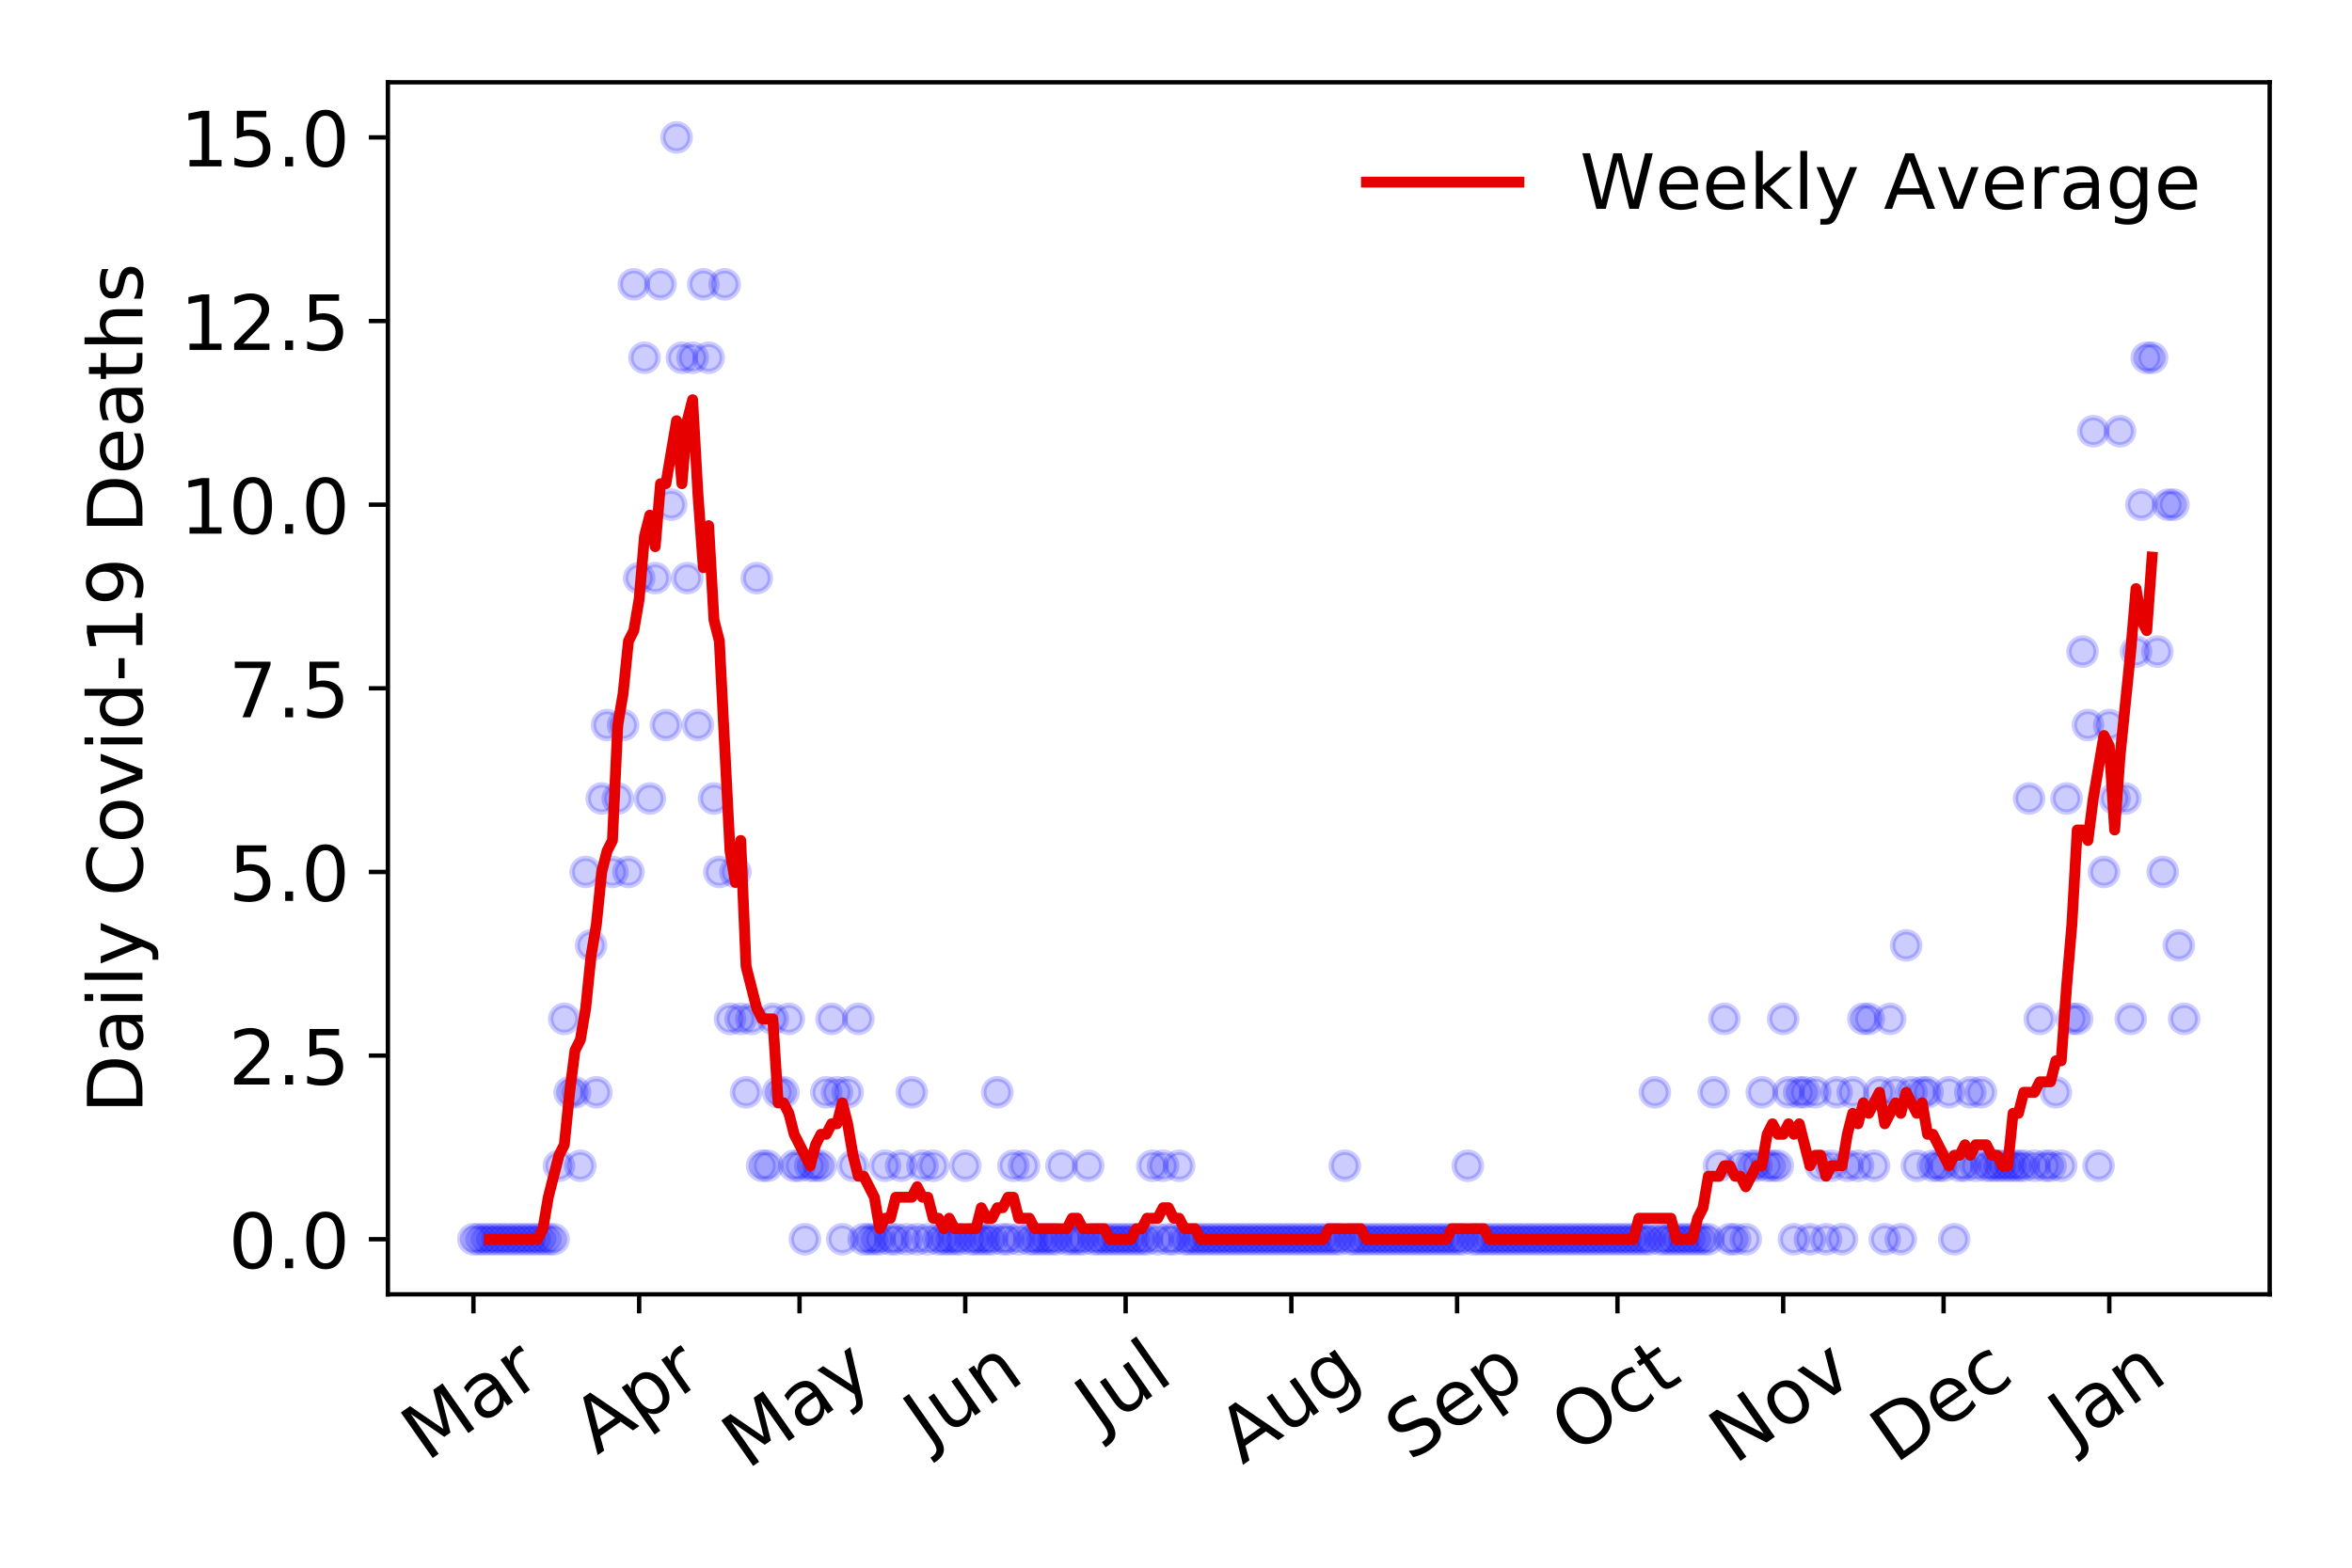<?xml version="1.0" encoding="utf-8" standalone="no"?>
<!DOCTYPE svg PUBLIC "-//W3C//DTD SVG 1.1//EN"
  "http://www.w3.org/Graphics/SVG/1.1/DTD/svg11.dtd">
<!-- Created with matplotlib (https://matplotlib.org/) -->
<svg height="288pt" version="1.1" viewBox="0 0 432 288" width="432pt" xmlns="http://www.w3.org/2000/svg" xmlns:xlink="http://www.w3.org/1999/xlink">
 <defs>
  <style type="text/css">
*{stroke-linecap:butt;stroke-linejoin:round;}
  </style>
 </defs>
 <g id="figure_1">
  <g id="patch_1">
   <path d="M 0 288 
L 432 288 
L 432 0 
L 0 0 
z
" style="fill:#ffffff;"/>
  </g>
  <g id="axes_1">
   <g id="patch_2">
    <path d="M 71.245 237.778 
L 416.88 237.778 
L 416.88 15.12 
L 71.245 15.12 
z
" style="fill:#ffffff;"/>
   </g>
   <g id="matplotlib.axis_1">
    <g id="xtick_1">
     <g id="line2d_1">
      <defs>
       <path d="M 0 0 
L 0 3.5 
" id="mddd1d95486" style="stroke:#000000;stroke-width:0.8;"/>
      </defs>
      <g>
       <use style="stroke:#000000;stroke-width:0.8;" x="86.956" xlink:href="#mddd1d95486" y="237.778"/>
      </g>
     </g>
     <g id="text_1">
      <!-- Mar -->
      <defs>
       <path d="M 9.812 72.906 
L 24.516 72.906 
L 43.109 23.297 
L 61.812 72.906 
L 76.516 72.906 
L 76.516 0 
L 66.891 0 
L 66.891 64.016 
L 48.094 14.016 
L 38.188 14.016 
L 19.391 64.016 
L 19.391 0 
L 9.812 0 
z
" id="DejaVuSans-77"/>
       <path d="M 34.281 27.484 
Q 23.391 27.484 19.188 25 
Q 14.984 22.516 14.984 16.5 
Q 14.984 11.719 18.141 8.906 
Q 21.297 6.109 26.703 6.109 
Q 34.188 6.109 38.703 11.406 
Q 43.219 16.703 43.219 25.484 
L 43.219 27.484 
z
M 52.203 31.203 
L 52.203 0 
L 43.219 0 
L 43.219 8.297 
Q 40.141 3.328 35.547 0.953 
Q 30.953 -1.422 24.312 -1.422 
Q 15.922 -1.422 10.953 3.297 
Q 6 8.016 6 15.922 
Q 6 25.141 12.172 29.828 
Q 18.359 34.516 30.609 34.516 
L 43.219 34.516 
L 43.219 35.406 
Q 43.219 41.609 39.141 45 
Q 35.062 48.391 27.688 48.391 
Q 23 48.391 18.547 47.266 
Q 14.109 46.141 10.016 43.891 
L 10.016 52.203 
Q 14.938 54.109 19.578 55.047 
Q 24.219 56 28.609 56 
Q 40.484 56 46.344 49.844 
Q 52.203 43.703 52.203 31.203 
z
" id="DejaVuSans-97"/>
       <path d="M 41.109 46.297 
Q 39.594 47.172 37.812 47.578 
Q 36.031 48 33.891 48 
Q 26.266 48 22.188 43.047 
Q 18.109 38.094 18.109 28.812 
L 18.109 0 
L 9.078 0 
L 9.078 54.688 
L 18.109 54.688 
L 18.109 46.188 
Q 20.953 51.172 25.484 53.578 
Q 30.031 56 36.531 56 
Q 37.453 56 38.578 55.875 
Q 39.703 55.766 41.062 55.516 
z
" id="DejaVuSans-114"/>
      </defs>
      <g transform="translate(78.353 268.643)rotate(-35)scale(0.14 -0.14)">
       <use xlink:href="#DejaVuSans-77"/>
       <use x="86.279" xlink:href="#DejaVuSans-97"/>
       <use x="147.559" xlink:href="#DejaVuSans-114"/>
      </g>
     </g>
    </g>
    <g id="xtick_2">
     <g id="line2d_2">
      <g>
       <use style="stroke:#000000;stroke-width:0.8;" x="117.395" xlink:href="#mddd1d95486" y="237.778"/>
      </g>
     </g>
     <g id="text_2">
      <!-- Apr -->
      <defs>
       <path d="M 34.188 63.188 
L 20.797 26.906 
L 47.609 26.906 
z
M 28.609 72.906 
L 39.797 72.906 
L 67.578 0 
L 57.328 0 
L 50.688 18.703 
L 17.828 18.703 
L 11.188 0 
L 0.781 0 
z
" id="DejaVuSans-65"/>
       <path d="M 18.109 8.203 
L 18.109 -20.797 
L 9.078 -20.797 
L 9.078 54.688 
L 18.109 54.688 
L 18.109 46.391 
Q 20.953 51.266 25.266 53.625 
Q 29.594 56 35.594 56 
Q 45.562 56 51.781 48.094 
Q 58.016 40.188 58.016 27.297 
Q 58.016 14.406 51.781 6.484 
Q 45.562 -1.422 35.594 -1.422 
Q 29.594 -1.422 25.266 0.953 
Q 20.953 3.328 18.109 8.203 
z
M 48.688 27.297 
Q 48.688 37.203 44.609 42.844 
Q 40.531 48.484 33.406 48.484 
Q 26.266 48.484 22.188 42.844 
Q 18.109 37.203 18.109 27.297 
Q 18.109 17.391 22.188 11.75 
Q 26.266 6.109 33.406 6.109 
Q 40.531 6.109 44.609 11.75 
Q 48.688 17.391 48.688 27.297 
z
" id="DejaVuSans-112"/>
      </defs>
      <g transform="translate(109.691 267.384)rotate(-35)scale(0.14 -0.14)">
       <use xlink:href="#DejaVuSans-65"/>
       <use x="68.408" xlink:href="#DejaVuSans-112"/>
       <use x="131.885" xlink:href="#DejaVuSans-114"/>
      </g>
     </g>
    </g>
    <g id="xtick_3">
     <g id="line2d_3">
      <g>
       <use style="stroke:#000000;stroke-width:0.8;" x="146.853" xlink:href="#mddd1d95486" y="237.778"/>
      </g>
     </g>
     <g id="text_3">
      <!-- May -->
      <defs>
       <path d="M 32.172 -5.078 
Q 28.375 -14.844 24.75 -17.812 
Q 21.141 -20.797 15.094 -20.797 
L 7.906 -20.797 
L 7.906 -13.281 
L 13.188 -13.281 
Q 16.891 -13.281 18.938 -11.516 
Q 21 -9.766 23.484 -3.219 
L 25.094 0.875 
L 2.984 54.688 
L 12.5 54.688 
L 29.594 11.922 
L 46.688 54.688 
L 56.203 54.688 
z
" id="DejaVuSans-121"/>
      </defs>
      <g transform="translate(137.213 270.094)rotate(-35)scale(0.14 -0.14)">
       <use xlink:href="#DejaVuSans-77"/>
       <use x="86.279" xlink:href="#DejaVuSans-97"/>
       <use x="147.559" xlink:href="#DejaVuSans-121"/>
      </g>
     </g>
    </g>
    <g id="xtick_4">
     <g id="line2d_4">
      <g>
       <use style="stroke:#000000;stroke-width:0.8;" x="177.292" xlink:href="#mddd1d95486" y="237.778"/>
      </g>
     </g>
     <g id="text_4">
      <!-- Jun -->
      <defs>
       <path d="M 9.812 72.906 
L 19.672 72.906 
L 19.672 5.078 
Q 19.672 -8.109 14.672 -14.062 
Q 9.672 -20.016 -1.422 -20.016 
L -5.172 -20.016 
L -5.172 -11.719 
L -2.094 -11.719 
Q 4.438 -11.719 7.125 -8.047 
Q 9.812 -4.391 9.812 5.078 
z
" id="DejaVuSans-74"/>
       <path d="M 8.5 21.578 
L 8.5 54.688 
L 17.484 54.688 
L 17.484 21.922 
Q 17.484 14.156 20.5 10.266 
Q 23.531 6.391 29.594 6.391 
Q 36.859 6.391 41.078 11.031 
Q 45.312 15.672 45.312 23.688 
L 45.312 54.688 
L 54.297 54.688 
L 54.297 0 
L 45.312 0 
L 45.312 8.406 
Q 42.047 3.422 37.719 1 
Q 33.406 -1.422 27.688 -1.422 
Q 18.266 -1.422 13.375 4.438 
Q 8.5 10.297 8.5 21.578 
z
M 31.109 56 
z
" id="DejaVuSans-117"/>
       <path d="M 54.891 33.016 
L 54.891 0 
L 45.906 0 
L 45.906 32.719 
Q 45.906 40.484 42.875 44.328 
Q 39.844 48.188 33.797 48.188 
Q 26.516 48.188 22.312 43.547 
Q 18.109 38.922 18.109 30.906 
L 18.109 0 
L 9.078 0 
L 9.078 54.688 
L 18.109 54.688 
L 18.109 46.188 
Q 21.344 51.125 25.703 53.562 
Q 30.078 56 35.797 56 
Q 45.219 56 50.047 50.172 
Q 54.891 44.344 54.891 33.016 
z
" id="DejaVuSans-110"/>
      </defs>
      <g transform="translate(170.548 266.039)rotate(-35)scale(0.14 -0.14)">
       <use xlink:href="#DejaVuSans-74"/>
       <use x="29.492" xlink:href="#DejaVuSans-117"/>
       <use x="92.871" xlink:href="#DejaVuSans-110"/>
      </g>
     </g>
    </g>
    <g id="xtick_5">
     <g id="line2d_5">
      <g>
       <use style="stroke:#000000;stroke-width:0.8;" x="206.75" xlink:href="#mddd1d95486" y="237.778"/>
      </g>
     </g>
     <g id="text_5">
      <!-- Jul -->
      <defs>
       <path d="M 9.422 75.984 
L 18.406 75.984 
L 18.406 0 
L 9.422 0 
z
" id="DejaVuSans-108"/>
      </defs>
      <g transform="translate(202.047 263.181)rotate(-35)scale(0.14 -0.14)">
       <use xlink:href="#DejaVuSans-74"/>
       <use x="29.492" xlink:href="#DejaVuSans-117"/>
       <use x="92.871" xlink:href="#DejaVuSans-108"/>
      </g>
     </g>
    </g>
    <g id="xtick_6">
     <g id="line2d_6">
      <g>
       <use style="stroke:#000000;stroke-width:0.8;" x="237.189" xlink:href="#mddd1d95486" y="237.778"/>
      </g>
     </g>
     <g id="text_6">
      <!-- Aug -->
      <defs>
       <path d="M 45.406 27.984 
Q 45.406 37.75 41.375 43.109 
Q 37.359 48.484 30.078 48.484 
Q 22.859 48.484 18.828 43.109 
Q 14.797 37.75 14.797 27.984 
Q 14.797 18.266 18.828 12.891 
Q 22.859 7.516 30.078 7.516 
Q 37.359 7.516 41.375 12.891 
Q 45.406 18.266 45.406 27.984 
z
M 54.391 6.781 
Q 54.391 -7.172 48.188 -13.984 
Q 42 -20.797 29.203 -20.797 
Q 24.469 -20.797 20.266 -20.094 
Q 16.062 -19.391 12.109 -17.922 
L 12.109 -9.188 
Q 16.062 -11.328 19.922 -12.344 
Q 23.781 -13.375 27.781 -13.375 
Q 36.625 -13.375 41.016 -8.766 
Q 45.406 -4.156 45.406 5.172 
L 45.406 9.625 
Q 42.625 4.781 38.281 2.391 
Q 33.938 0 27.875 0 
Q 17.828 0 11.672 7.656 
Q 5.516 15.328 5.516 27.984 
Q 5.516 40.672 11.672 48.328 
Q 17.828 56 27.875 56 
Q 33.938 56 38.281 53.609 
Q 42.625 51.219 45.406 46.391 
L 45.406 54.688 
L 54.391 54.688 
z
" id="DejaVuSans-103"/>
      </defs>
      <g transform="translate(228.208 269.172)rotate(-35)scale(0.14 -0.14)">
       <use xlink:href="#DejaVuSans-65"/>
       <use x="68.408" xlink:href="#DejaVuSans-117"/>
       <use x="131.787" xlink:href="#DejaVuSans-103"/>
      </g>
     </g>
    </g>
    <g id="xtick_7">
     <g id="line2d_7">
      <g>
       <use style="stroke:#000000;stroke-width:0.8;" x="267.629" xlink:href="#mddd1d95486" y="237.778"/>
      </g>
     </g>
     <g id="text_7">
      <!-- Sep -->
      <defs>
       <path d="M 53.516 70.516 
L 53.516 60.891 
Q 47.906 63.578 42.922 64.891 
Q 37.938 66.219 33.297 66.219 
Q 25.25 66.219 20.875 63.094 
Q 16.5 59.969 16.5 54.203 
Q 16.5 49.359 19.406 46.891 
Q 22.312 44.438 30.422 42.922 
L 36.375 41.703 
Q 47.406 39.594 52.656 34.297 
Q 57.906 29 57.906 20.125 
Q 57.906 9.516 50.797 4.047 
Q 43.703 -1.422 29.984 -1.422 
Q 24.812 -1.422 18.969 -0.25 
Q 13.141 0.922 6.891 3.219 
L 6.891 13.375 
Q 12.891 10.016 18.656 8.297 
Q 24.422 6.594 29.984 6.594 
Q 38.422 6.594 43.016 9.906 
Q 47.609 13.234 47.609 19.391 
Q 47.609 24.75 44.312 27.781 
Q 41.016 30.812 33.5 32.328 
L 27.484 33.5 
Q 16.453 35.688 11.516 40.375 
Q 6.594 45.062 6.594 53.422 
Q 6.594 63.094 13.406 68.656 
Q 20.219 74.219 32.172 74.219 
Q 37.312 74.219 42.625 73.281 
Q 47.953 72.359 53.516 70.516 
z
" id="DejaVuSans-83"/>
       <path d="M 56.203 29.594 
L 56.203 25.203 
L 14.891 25.203 
Q 15.484 15.922 20.484 11.062 
Q 25.484 6.203 34.422 6.203 
Q 39.594 6.203 44.453 7.469 
Q 49.312 8.734 54.109 11.281 
L 54.109 2.781 
Q 49.266 0.734 44.188 -0.344 
Q 39.109 -1.422 33.891 -1.422 
Q 20.797 -1.422 13.156 6.188 
Q 5.516 13.812 5.516 26.812 
Q 5.516 40.234 12.766 48.109 
Q 20.016 56 32.328 56 
Q 43.359 56 49.781 48.891 
Q 56.203 41.797 56.203 29.594 
z
M 47.219 32.234 
Q 47.125 39.594 43.094 43.984 
Q 39.062 48.391 32.422 48.391 
Q 24.906 48.391 20.391 44.141 
Q 15.875 39.891 15.188 32.172 
z
" id="DejaVuSans-101"/>
      </defs>
      <g transform="translate(259.036 268.629)rotate(-35)scale(0.14 -0.14)">
       <use xlink:href="#DejaVuSans-83"/>
       <use x="63.477" xlink:href="#DejaVuSans-101"/>
       <use x="125" xlink:href="#DejaVuSans-112"/>
      </g>
     </g>
    </g>
    <g id="xtick_8">
     <g id="line2d_8">
      <g>
       <use style="stroke:#000000;stroke-width:0.8;" x="297.086" xlink:href="#mddd1d95486" y="237.778"/>
      </g>
     </g>
     <g id="text_8">
      <!-- Oct -->
      <defs>
       <path d="M 39.406 66.219 
Q 28.656 66.219 22.328 58.203 
Q 16.016 50.203 16.016 36.375 
Q 16.016 22.609 22.328 14.594 
Q 28.656 6.594 39.406 6.594 
Q 50.141 6.594 56.422 14.594 
Q 62.703 22.609 62.703 36.375 
Q 62.703 50.203 56.422 58.203 
Q 50.141 66.219 39.406 66.219 
z
M 39.406 74.219 
Q 54.734 74.219 63.906 63.938 
Q 73.094 53.656 73.094 36.375 
Q 73.094 19.141 63.906 8.859 
Q 54.734 -1.422 39.406 -1.422 
Q 24.031 -1.422 14.812 8.828 
Q 5.609 19.094 5.609 36.375 
Q 5.609 53.656 14.812 63.938 
Q 24.031 74.219 39.406 74.219 
z
" id="DejaVuSans-79"/>
       <path d="M 48.781 52.594 
L 48.781 44.188 
Q 44.969 46.297 41.141 47.344 
Q 37.312 48.391 33.406 48.391 
Q 24.656 48.391 19.812 42.844 
Q 14.984 37.312 14.984 27.297 
Q 14.984 17.281 19.812 11.734 
Q 24.656 6.203 33.406 6.203 
Q 37.312 6.203 41.141 7.25 
Q 44.969 8.297 48.781 10.406 
L 48.781 2.094 
Q 45.016 0.344 40.984 -0.531 
Q 36.969 -1.422 32.422 -1.422 
Q 20.062 -1.422 12.781 6.344 
Q 5.516 14.109 5.516 27.297 
Q 5.516 40.672 12.859 48.328 
Q 20.219 56 33.016 56 
Q 37.156 56 41.109 55.141 
Q 45.062 54.297 48.781 52.594 
z
" id="DejaVuSans-99"/>
       <path d="M 18.312 70.219 
L 18.312 54.688 
L 36.812 54.688 
L 36.812 47.703 
L 18.312 47.703 
L 18.312 18.016 
Q 18.312 11.328 20.141 9.422 
Q 21.969 7.516 27.594 7.516 
L 36.812 7.516 
L 36.812 0 
L 27.594 0 
Q 17.188 0 13.234 3.875 
Q 9.281 7.766 9.281 18.016 
L 9.281 47.703 
L 2.688 47.703 
L 2.688 54.688 
L 9.281 54.688 
L 9.281 70.219 
z
" id="DejaVuSans-116"/>
      </defs>
      <g transform="translate(289.387 267.377)rotate(-35)scale(0.14 -0.14)">
       <use xlink:href="#DejaVuSans-79"/>
       <use x="78.711" xlink:href="#DejaVuSans-99"/>
       <use x="133.691" xlink:href="#DejaVuSans-116"/>
      </g>
     </g>
    </g>
    <g id="xtick_9">
     <g id="line2d_9">
      <g>
       <use style="stroke:#000000;stroke-width:0.8;" x="327.525" xlink:href="#mddd1d95486" y="237.778"/>
      </g>
     </g>
     <g id="text_9">
      <!-- Nov -->
      <defs>
       <path d="M 9.812 72.906 
L 23.094 72.906 
L 55.422 11.922 
L 55.422 72.906 
L 64.984 72.906 
L 64.984 0 
L 51.703 0 
L 19.391 60.984 
L 19.391 0 
L 9.812 0 
z
" id="DejaVuSans-78"/>
       <path d="M 30.609 48.391 
Q 23.391 48.391 19.188 42.75 
Q 14.984 37.109 14.984 27.297 
Q 14.984 17.484 19.156 11.844 
Q 23.344 6.203 30.609 6.203 
Q 37.797 6.203 41.984 11.859 
Q 46.188 17.531 46.188 27.297 
Q 46.188 37.016 41.984 42.703 
Q 37.797 48.391 30.609 48.391 
z
M 30.609 56 
Q 42.328 56 49.016 48.375 
Q 55.719 40.766 55.719 27.297 
Q 55.719 13.875 49.016 6.219 
Q 42.328 -1.422 30.609 -1.422 
Q 18.844 -1.422 12.172 6.219 
Q 5.516 13.875 5.516 27.297 
Q 5.516 40.766 12.172 48.375 
Q 18.844 56 30.609 56 
z
" id="DejaVuSans-111"/>
       <path d="M 2.984 54.688 
L 12.5 54.688 
L 29.594 8.797 
L 46.688 54.688 
L 56.203 54.688 
L 35.688 0 
L 23.484 0 
z
" id="DejaVuSans-118"/>
      </defs>
      <g transform="translate(318.549 269.166)rotate(-35)scale(0.14 -0.14)">
       <use xlink:href="#DejaVuSans-78"/>
       <use x="74.805" xlink:href="#DejaVuSans-111"/>
       <use x="135.986" xlink:href="#DejaVuSans-118"/>
      </g>
     </g>
    </g>
    <g id="xtick_10">
     <g id="line2d_10">
      <g>
       <use style="stroke:#000000;stroke-width:0.8;" x="356.983" xlink:href="#mddd1d95486" y="237.778"/>
      </g>
     </g>
     <g id="text_10">
      <!-- Dec -->
      <defs>
       <path d="M 19.672 64.797 
L 19.672 8.109 
L 31.594 8.109 
Q 46.688 8.109 53.688 14.938 
Q 60.688 21.781 60.688 36.531 
Q 60.688 51.172 53.688 57.984 
Q 46.688 64.797 31.594 64.797 
z
M 9.812 72.906 
L 30.078 72.906 
Q 51.266 72.906 61.172 64.094 
Q 71.094 55.281 71.094 36.531 
Q 71.094 17.672 61.125 8.828 
Q 51.172 0 30.078 0 
L 9.812 0 
z
" id="DejaVuSans-68"/>
      </defs>
      <g transform="translate(348.103 269.032)rotate(-35)scale(0.14 -0.14)">
       <use xlink:href="#DejaVuSans-68"/>
       <use x="77.002" xlink:href="#DejaVuSans-101"/>
       <use x="138.525" xlink:href="#DejaVuSans-99"/>
      </g>
     </g>
    </g>
    <g id="xtick_11">
     <g id="line2d_11">
      <g>
       <use style="stroke:#000000;stroke-width:0.8;" x="387.422" xlink:href="#mddd1d95486" y="237.778"/>
      </g>
     </g>
     <g id="text_11">
      <!-- Jan -->
      <g transform="translate(380.799 265.871)rotate(-35)scale(0.14 -0.14)">
       <use xlink:href="#DejaVuSans-74"/>
       <use x="29.492" xlink:href="#DejaVuSans-97"/>
       <use x="90.771" xlink:href="#DejaVuSans-110"/>
      </g>
     </g>
    </g>
   </g>
   <g id="matplotlib.axis_2">
    <g id="ytick_1">
     <g id="line2d_12">
      <defs>
       <path d="M 0 0 
L -3.5 0 
" id="m902f5aa7e7" style="stroke:#000000;stroke-width:0.8;"/>
      </defs>
      <g>
       <use style="stroke:#000000;stroke-width:0.8;" x="71.245" xlink:href="#m902f5aa7e7" y="227.657"/>
      </g>
     </g>
     <g id="text_12">
      <!-- 0.0 -->
      <defs>
       <path d="M 31.781 66.406 
Q 24.172 66.406 20.328 58.906 
Q 16.5 51.422 16.5 36.375 
Q 16.5 21.391 20.328 13.891 
Q 24.172 6.391 31.781 6.391 
Q 39.453 6.391 43.281 13.891 
Q 47.125 21.391 47.125 36.375 
Q 47.125 51.422 43.281 58.906 
Q 39.453 66.406 31.781 66.406 
z
M 31.781 74.219 
Q 44.047 74.219 50.516 64.516 
Q 56.984 54.828 56.984 36.375 
Q 56.984 17.969 50.516 8.266 
Q 44.047 -1.422 31.781 -1.422 
Q 19.531 -1.422 13.062 8.266 
Q 6.594 17.969 6.594 36.375 
Q 6.594 54.828 13.062 64.516 
Q 19.531 74.219 31.781 74.219 
z
" id="DejaVuSans-48"/>
       <path d="M 10.688 12.406 
L 21 12.406 
L 21 0 
L 10.688 0 
z
" id="DejaVuSans-46"/>
      </defs>
      <g transform="translate(41.981 232.976)scale(0.14 -0.14)">
       <use xlink:href="#DejaVuSans-48"/>
       <use x="63.623" xlink:href="#DejaVuSans-46"/>
       <use x="95.41" xlink:href="#DejaVuSans-48"/>
      </g>
     </g>
    </g>
    <g id="ytick_2">
     <g id="line2d_13">
      <g>
       <use style="stroke:#000000;stroke-width:0.8;" x="71.245" xlink:href="#m902f5aa7e7" y="193.921"/>
      </g>
     </g>
     <g id="text_13">
      <!-- 2.5 -->
      <defs>
       <path d="M 19.188 8.297 
L 53.609 8.297 
L 53.609 0 
L 7.328 0 
L 7.328 8.297 
Q 12.938 14.109 22.625 23.891 
Q 32.328 33.688 34.812 36.531 
Q 39.547 41.844 41.422 45.531 
Q 43.312 49.219 43.312 52.781 
Q 43.312 58.594 39.234 62.25 
Q 35.156 65.922 28.609 65.922 
Q 23.969 65.922 18.812 64.312 
Q 13.672 62.703 7.812 59.422 
L 7.812 69.391 
Q 13.766 71.781 18.938 73 
Q 24.125 74.219 28.422 74.219 
Q 39.75 74.219 46.484 68.547 
Q 53.219 62.891 53.219 53.422 
Q 53.219 48.922 51.531 44.891 
Q 49.859 40.875 45.406 35.406 
Q 44.188 33.984 37.641 27.219 
Q 31.109 20.453 19.188 8.297 
z
" id="DejaVuSans-50"/>
       <path d="M 10.797 72.906 
L 49.516 72.906 
L 49.516 64.594 
L 19.828 64.594 
L 19.828 46.734 
Q 21.969 47.469 24.109 47.828 
Q 26.266 48.188 28.422 48.188 
Q 40.625 48.188 47.75 41.5 
Q 54.891 34.812 54.891 23.391 
Q 54.891 11.625 47.562 5.094 
Q 40.234 -1.422 26.906 -1.422 
Q 22.312 -1.422 17.547 -0.641 
Q 12.797 0.141 7.719 1.703 
L 7.719 11.625 
Q 12.109 9.234 16.797 8.062 
Q 21.484 6.891 26.703 6.891 
Q 35.156 6.891 40.078 11.328 
Q 45.016 15.766 45.016 23.391 
Q 45.016 31 40.078 35.438 
Q 35.156 39.891 26.703 39.891 
Q 22.75 39.891 18.812 39.016 
Q 14.891 38.141 10.797 36.281 
z
" id="DejaVuSans-53"/>
      </defs>
      <g transform="translate(41.981 199.24)scale(0.14 -0.14)">
       <use xlink:href="#DejaVuSans-50"/>
       <use x="63.623" xlink:href="#DejaVuSans-46"/>
       <use x="95.41" xlink:href="#DejaVuSans-53"/>
      </g>
     </g>
    </g>
    <g id="ytick_3">
     <g id="line2d_14">
      <g>
       <use style="stroke:#000000;stroke-width:0.8;" x="71.245" xlink:href="#m902f5aa7e7" y="160.185"/>
      </g>
     </g>
     <g id="text_14">
      <!-- 5.0 -->
      <g transform="translate(41.981 165.504)scale(0.14 -0.14)">
       <use xlink:href="#DejaVuSans-53"/>
       <use x="63.623" xlink:href="#DejaVuSans-46"/>
       <use x="95.41" xlink:href="#DejaVuSans-48"/>
      </g>
     </g>
    </g>
    <g id="ytick_4">
     <g id="line2d_15">
      <g>
       <use style="stroke:#000000;stroke-width:0.8;" x="71.245" xlink:href="#m902f5aa7e7" y="126.449"/>
      </g>
     </g>
     <g id="text_15">
      <!-- 7.5 -->
      <defs>
       <path d="M 8.203 72.906 
L 55.078 72.906 
L 55.078 68.703 
L 28.609 0 
L 18.312 0 
L 43.219 64.594 
L 8.203 64.594 
z
" id="DejaVuSans-55"/>
      </defs>
      <g transform="translate(41.981 131.768)scale(0.14 -0.14)">
       <use xlink:href="#DejaVuSans-55"/>
       <use x="63.623" xlink:href="#DejaVuSans-46"/>
       <use x="95.41" xlink:href="#DejaVuSans-53"/>
      </g>
     </g>
    </g>
    <g id="ytick_5">
     <g id="line2d_16">
      <g>
       <use style="stroke:#000000;stroke-width:0.8;" x="71.245" xlink:href="#m902f5aa7e7" y="92.713"/>
      </g>
     </g>
     <g id="text_16">
      <!-- 10.0 -->
      <defs>
       <path d="M 12.406 8.297 
L 28.516 8.297 
L 28.516 63.922 
L 10.984 60.406 
L 10.984 69.391 
L 28.422 72.906 
L 38.281 72.906 
L 38.281 8.297 
L 54.391 8.297 
L 54.391 0 
L 12.406 0 
z
" id="DejaVuSans-49"/>
      </defs>
      <g transform="translate(33.073 98.032)scale(0.14 -0.14)">
       <use xlink:href="#DejaVuSans-49"/>
       <use x="63.623" xlink:href="#DejaVuSans-48"/>
       <use x="127.246" xlink:href="#DejaVuSans-46"/>
       <use x="159.033" xlink:href="#DejaVuSans-48"/>
      </g>
     </g>
    </g>
    <g id="ytick_6">
     <g id="line2d_17">
      <g>
       <use style="stroke:#000000;stroke-width:0.8;" x="71.245" xlink:href="#m902f5aa7e7" y="58.977"/>
      </g>
     </g>
     <g id="text_17">
      <!-- 12.5 -->
      <g transform="translate(33.073 64.296)scale(0.14 -0.14)">
       <use xlink:href="#DejaVuSans-49"/>
       <use x="63.623" xlink:href="#DejaVuSans-50"/>
       <use x="127.246" xlink:href="#DejaVuSans-46"/>
       <use x="159.033" xlink:href="#DejaVuSans-53"/>
      </g>
     </g>
    </g>
    <g id="ytick_7">
     <g id="line2d_18">
      <g>
       <use style="stroke:#000000;stroke-width:0.8;" x="71.245" xlink:href="#m902f5aa7e7" y="25.241"/>
      </g>
     </g>
     <g id="text_18">
      <!-- 15.0 -->
      <g transform="translate(33.073 30.56)scale(0.14 -0.14)">
       <use xlink:href="#DejaVuSans-49"/>
       <use x="63.623" xlink:href="#DejaVuSans-53"/>
       <use x="127.246" xlink:href="#DejaVuSans-46"/>
       <use x="159.033" xlink:href="#DejaVuSans-48"/>
      </g>
     </g>
    </g>
    <g id="text_19">
     <!-- Daily Covid-19 Deaths -->
     <defs>
      <path d="M 9.422 54.688 
L 18.406 54.688 
L 18.406 0 
L 9.422 0 
z
M 9.422 75.984 
L 18.406 75.984 
L 18.406 64.594 
L 9.422 64.594 
z
" id="DejaVuSans-105"/>
      <path id="DejaVuSans-32"/>
      <path d="M 64.406 67.281 
L 64.406 56.891 
Q 59.422 61.531 53.781 63.812 
Q 48.141 66.109 41.797 66.109 
Q 29.297 66.109 22.656 58.469 
Q 16.016 50.828 16.016 36.375 
Q 16.016 21.969 22.656 14.328 
Q 29.297 6.688 41.797 6.688 
Q 48.141 6.688 53.781 8.984 
Q 59.422 11.281 64.406 15.922 
L 64.406 5.609 
Q 59.234 2.094 53.438 0.328 
Q 47.656 -1.422 41.219 -1.422 
Q 24.656 -1.422 15.125 8.703 
Q 5.609 18.844 5.609 36.375 
Q 5.609 53.953 15.125 64.078 
Q 24.656 74.219 41.219 74.219 
Q 47.75 74.219 53.531 72.484 
Q 59.328 70.75 64.406 67.281 
z
" id="DejaVuSans-67"/>
      <path d="M 45.406 46.391 
L 45.406 75.984 
L 54.391 75.984 
L 54.391 0 
L 45.406 0 
L 45.406 8.203 
Q 42.578 3.328 38.25 0.953 
Q 33.938 -1.422 27.875 -1.422 
Q 17.969 -1.422 11.734 6.484 
Q 5.516 14.406 5.516 27.297 
Q 5.516 40.188 11.734 48.094 
Q 17.969 56 27.875 56 
Q 33.938 56 38.25 53.625 
Q 42.578 51.266 45.406 46.391 
z
M 14.797 27.297 
Q 14.797 17.391 18.875 11.75 
Q 22.953 6.109 30.078 6.109 
Q 37.203 6.109 41.297 11.75 
Q 45.406 17.391 45.406 27.297 
Q 45.406 37.203 41.297 42.844 
Q 37.203 48.484 30.078 48.484 
Q 22.953 48.484 18.875 42.844 
Q 14.797 37.203 14.797 27.297 
z
" id="DejaVuSans-100"/>
      <path d="M 4.891 31.391 
L 31.203 31.391 
L 31.203 23.391 
L 4.891 23.391 
z
" id="DejaVuSans-45"/>
      <path d="M 10.984 1.516 
L 10.984 10.5 
Q 14.703 8.734 18.5 7.812 
Q 22.312 6.891 25.984 6.891 
Q 35.75 6.891 40.891 13.453 
Q 46.047 20.016 46.781 33.406 
Q 43.953 29.203 39.594 26.953 
Q 35.25 24.703 29.984 24.703 
Q 19.047 24.703 12.672 31.312 
Q 6.297 37.938 6.297 49.422 
Q 6.297 60.641 12.938 67.422 
Q 19.578 74.219 30.609 74.219 
Q 43.266 74.219 49.922 64.516 
Q 56.594 54.828 56.594 36.375 
Q 56.594 19.141 48.406 8.859 
Q 40.234 -1.422 26.422 -1.422 
Q 22.703 -1.422 18.891 -0.688 
Q 15.094 0.047 10.984 1.516 
z
M 30.609 32.422 
Q 37.25 32.422 41.125 36.953 
Q 45.016 41.5 45.016 49.422 
Q 45.016 57.281 41.125 61.844 
Q 37.25 66.406 30.609 66.406 
Q 23.969 66.406 20.094 61.844 
Q 16.219 57.281 16.219 49.422 
Q 16.219 41.5 20.094 36.953 
Q 23.969 32.422 30.609 32.422 
z
" id="DejaVuSans-57"/>
      <path d="M 54.891 33.016 
L 54.891 0 
L 45.906 0 
L 45.906 32.719 
Q 45.906 40.484 42.875 44.328 
Q 39.844 48.188 33.797 48.188 
Q 26.516 48.188 22.312 43.547 
Q 18.109 38.922 18.109 30.906 
L 18.109 0 
L 9.078 0 
L 9.078 75.984 
L 18.109 75.984 
L 18.109 46.188 
Q 21.344 51.125 25.703 53.562 
Q 30.078 56 35.797 56 
Q 45.219 56 50.047 50.172 
Q 54.891 44.344 54.891 33.016 
z
" id="DejaVuSans-104"/>
      <path d="M 44.281 53.078 
L 44.281 44.578 
Q 40.484 46.531 36.375 47.5 
Q 32.281 48.484 27.875 48.484 
Q 21.188 48.484 17.844 46.438 
Q 14.5 44.391 14.5 40.281 
Q 14.5 37.156 16.891 35.375 
Q 19.281 33.594 26.516 31.984 
L 29.594 31.297 
Q 39.156 29.25 43.188 25.516 
Q 47.219 21.781 47.219 15.094 
Q 47.219 7.469 41.188 3.016 
Q 35.156 -1.422 24.609 -1.422 
Q 20.219 -1.422 15.453 -0.562 
Q 10.688 0.297 5.422 2 
L 5.422 11.281 
Q 10.406 8.688 15.234 7.391 
Q 20.062 6.109 24.812 6.109 
Q 31.156 6.109 34.562 8.281 
Q 37.984 10.453 37.984 14.406 
Q 37.984 18.062 35.516 20.016 
Q 33.062 21.969 24.703 23.781 
L 21.578 24.516 
Q 13.234 26.266 9.516 29.906 
Q 5.812 33.547 5.812 39.891 
Q 5.812 47.609 11.281 51.797 
Q 16.75 56 26.812 56 
Q 31.781 56 36.172 55.266 
Q 40.578 54.547 44.281 53.078 
z
" id="DejaVuSans-115"/>
     </defs>
     <g transform="translate(26.162 204.56)rotate(-90)scale(0.14 -0.14)">
      <use xlink:href="#DejaVuSans-68"/>
      <use x="77.002" xlink:href="#DejaVuSans-97"/>
      <use x="138.281" xlink:href="#DejaVuSans-105"/>
      <use x="166.064" xlink:href="#DejaVuSans-108"/>
      <use x="193.848" xlink:href="#DejaVuSans-121"/>
      <use x="253.027" xlink:href="#DejaVuSans-32"/>
      <use x="284.814" xlink:href="#DejaVuSans-67"/>
      <use x="354.639" xlink:href="#DejaVuSans-111"/>
      <use x="415.82" xlink:href="#DejaVuSans-118"/>
      <use x="475" xlink:href="#DejaVuSans-105"/>
      <use x="502.783" xlink:href="#DejaVuSans-100"/>
      <use x="566.26" xlink:href="#DejaVuSans-45"/>
      <use x="602.344" xlink:href="#DejaVuSans-49"/>
      <use x="665.967" xlink:href="#DejaVuSans-57"/>
      <use x="729.59" xlink:href="#DejaVuSans-32"/>
      <use x="761.377" xlink:href="#DejaVuSans-68"/>
      <use x="838.379" xlink:href="#DejaVuSans-101"/>
      <use x="899.902" xlink:href="#DejaVuSans-97"/>
      <use x="961.182" xlink:href="#DejaVuSans-116"/>
      <use x="1000.391" xlink:href="#DejaVuSans-104"/>
      <use x="1063.77" xlink:href="#DejaVuSans-115"/>
     </g>
    </g>
   </g>
   <g id="line2d_19">
    <defs>
     <path d="M 0 2.5 
C 0.663 2.5 1.299 2.237 1.768 1.768 
C 2.237 1.299 2.5 0.663 2.5 0 
C 2.5 -0.663 2.237 -1.299 1.768 -1.768 
C 1.299 -2.237 0.663 -2.5 0 -2.5 
C -0.663 -2.5 -1.299 -2.237 -1.768 -1.768 
C -2.237 -1.299 -2.5 -0.663 -2.5 0 
C -2.5 0.663 -2.237 1.299 -1.768 1.768 
C -1.299 2.237 -0.663 2.5 0 2.5 
z
" id="m79462f7a65" style="stroke:#0000ff;stroke-opacity:0.2;"/>
    </defs>
    <g clip-path="url(#peab65ad30d)">
     <use style="fill:#0000ff;fill-opacity:0.2;stroke:#0000ff;stroke-opacity:0.2;" x="86.956" xlink:href="#m79462f7a65" y="227.657"/>
     <use style="fill:#0000ff;fill-opacity:0.2;stroke:#0000ff;stroke-opacity:0.2;" x="87.938" xlink:href="#m79462f7a65" y="227.657"/>
     <use style="fill:#0000ff;fill-opacity:0.2;stroke:#0000ff;stroke-opacity:0.2;" x="88.92" xlink:href="#m79462f7a65" y="227.657"/>
     <use style="fill:#0000ff;fill-opacity:0.2;stroke:#0000ff;stroke-opacity:0.2;" x="89.901" xlink:href="#m79462f7a65" y="227.657"/>
     <use style="fill:#0000ff;fill-opacity:0.2;stroke:#0000ff;stroke-opacity:0.2;" x="90.883" xlink:href="#m79462f7a65" y="227.657"/>
     <use style="fill:#0000ff;fill-opacity:0.2;stroke:#0000ff;stroke-opacity:0.2;" x="91.865" xlink:href="#m79462f7a65" y="227.657"/>
     <use style="fill:#0000ff;fill-opacity:0.2;stroke:#0000ff;stroke-opacity:0.2;" x="92.847" xlink:href="#m79462f7a65" y="227.657"/>
     <use style="fill:#0000ff;fill-opacity:0.2;stroke:#0000ff;stroke-opacity:0.2;" x="93.829" xlink:href="#m79462f7a65" y="227.657"/>
     <use style="fill:#0000ff;fill-opacity:0.2;stroke:#0000ff;stroke-opacity:0.2;" x="94.811" xlink:href="#m79462f7a65" y="227.657"/>
     <use style="fill:#0000ff;fill-opacity:0.2;stroke:#0000ff;stroke-opacity:0.2;" x="95.793" xlink:href="#m79462f7a65" y="227.657"/>
     <use style="fill:#0000ff;fill-opacity:0.2;stroke:#0000ff;stroke-opacity:0.2;" x="96.775" xlink:href="#m79462f7a65" y="227.657"/>
     <use style="fill:#0000ff;fill-opacity:0.2;stroke:#0000ff;stroke-opacity:0.2;" x="97.757" xlink:href="#m79462f7a65" y="227.657"/>
     <use style="fill:#0000ff;fill-opacity:0.2;stroke:#0000ff;stroke-opacity:0.2;" x="98.739" xlink:href="#m79462f7a65" y="227.657"/>
     <use style="fill:#0000ff;fill-opacity:0.2;stroke:#0000ff;stroke-opacity:0.2;" x="99.721" xlink:href="#m79462f7a65" y="227.657"/>
     <use style="fill:#0000ff;fill-opacity:0.2;stroke:#0000ff;stroke-opacity:0.2;" x="100.703" xlink:href="#m79462f7a65" y="227.657"/>
     <use style="fill:#0000ff;fill-opacity:0.2;stroke:#0000ff;stroke-opacity:0.2;" x="101.684" xlink:href="#m79462f7a65" y="227.657"/>
     <use style="fill:#0000ff;fill-opacity:0.2;stroke:#0000ff;stroke-opacity:0.2;" x="102.666" xlink:href="#m79462f7a65" y="214.163"/>
     <use style="fill:#0000ff;fill-opacity:0.2;stroke:#0000ff;stroke-opacity:0.2;" x="103.648" xlink:href="#m79462f7a65" y="187.174"/>
     <use style="fill:#0000ff;fill-opacity:0.2;stroke:#0000ff;stroke-opacity:0.2;" x="104.63" xlink:href="#m79462f7a65" y="200.668"/>
     <use style="fill:#0000ff;fill-opacity:0.2;stroke:#0000ff;stroke-opacity:0.2;" x="105.612" xlink:href="#m79462f7a65" y="200.668"/>
     <use style="fill:#0000ff;fill-opacity:0.2;stroke:#0000ff;stroke-opacity:0.2;" x="106.594" xlink:href="#m79462f7a65" y="214.163"/>
     <use style="fill:#0000ff;fill-opacity:0.2;stroke:#0000ff;stroke-opacity:0.2;" x="107.576" xlink:href="#m79462f7a65" y="160.185"/>
     <use style="fill:#0000ff;fill-opacity:0.2;stroke:#0000ff;stroke-opacity:0.2;" x="108.558" xlink:href="#m79462f7a65" y="173.68"/>
     <use style="fill:#0000ff;fill-opacity:0.2;stroke:#0000ff;stroke-opacity:0.2;" x="109.54" xlink:href="#m79462f7a65" y="200.668"/>
     <use style="fill:#0000ff;fill-opacity:0.2;stroke:#0000ff;stroke-opacity:0.2;" x="110.522" xlink:href="#m79462f7a65" y="146.691"/>
     <use style="fill:#0000ff;fill-opacity:0.2;stroke:#0000ff;stroke-opacity:0.2;" x="111.504" xlink:href="#m79462f7a65" y="133.196"/>
     <use style="fill:#0000ff;fill-opacity:0.2;stroke:#0000ff;stroke-opacity:0.2;" x="112.486" xlink:href="#m79462f7a65" y="160.185"/>
     <use style="fill:#0000ff;fill-opacity:0.2;stroke:#0000ff;stroke-opacity:0.2;" x="113.467" xlink:href="#m79462f7a65" y="146.691"/>
     <use style="fill:#0000ff;fill-opacity:0.2;stroke:#0000ff;stroke-opacity:0.2;" x="114.449" xlink:href="#m79462f7a65" y="133.196"/>
     <use style="fill:#0000ff;fill-opacity:0.2;stroke:#0000ff;stroke-opacity:0.2;" x="115.431" xlink:href="#m79462f7a65" y="160.185"/>
     <use style="fill:#0000ff;fill-opacity:0.2;stroke:#0000ff;stroke-opacity:0.2;" x="116.413" xlink:href="#m79462f7a65" y="52.23"/>
     <use style="fill:#0000ff;fill-opacity:0.2;stroke:#0000ff;stroke-opacity:0.2;" x="117.395" xlink:href="#m79462f7a65" y="106.207"/>
     <use style="fill:#0000ff;fill-opacity:0.2;stroke:#0000ff;stroke-opacity:0.2;" x="118.377" xlink:href="#m79462f7a65" y="65.724"/>
     <use style="fill:#0000ff;fill-opacity:0.2;stroke:#0000ff;stroke-opacity:0.2;" x="119.359" xlink:href="#m79462f7a65" y="146.691"/>
     <use style="fill:#0000ff;fill-opacity:0.2;stroke:#0000ff;stroke-opacity:0.2;" x="120.341" xlink:href="#m79462f7a65" y="106.207"/>
     <use style="fill:#0000ff;fill-opacity:0.2;stroke:#0000ff;stroke-opacity:0.2;" x="121.323" xlink:href="#m79462f7a65" y="52.23"/>
     <use style="fill:#0000ff;fill-opacity:0.2;stroke:#0000ff;stroke-opacity:0.2;" x="122.305" xlink:href="#m79462f7a65" y="133.196"/>
     <use style="fill:#0000ff;fill-opacity:0.2;stroke:#0000ff;stroke-opacity:0.2;" x="123.287" xlink:href="#m79462f7a65" y="92.713"/>
     <use style="fill:#0000ff;fill-opacity:0.2;stroke:#0000ff;stroke-opacity:0.2;" x="124.269" xlink:href="#m79462f7a65" y="25.241"/>
     <use style="fill:#0000ff;fill-opacity:0.2;stroke:#0000ff;stroke-opacity:0.2;" x="125.25" xlink:href="#m79462f7a65" y="65.724"/>
     <use style="fill:#0000ff;fill-opacity:0.2;stroke:#0000ff;stroke-opacity:0.2;" x="126.232" xlink:href="#m79462f7a65" y="106.207"/>
     <use style="fill:#0000ff;fill-opacity:0.2;stroke:#0000ff;stroke-opacity:0.2;" x="127.214" xlink:href="#m79462f7a65" y="65.724"/>
     <use style="fill:#0000ff;fill-opacity:0.2;stroke:#0000ff;stroke-opacity:0.2;" x="128.196" xlink:href="#m79462f7a65" y="133.196"/>
     <use style="fill:#0000ff;fill-opacity:0.2;stroke:#0000ff;stroke-opacity:0.2;" x="129.178" xlink:href="#m79462f7a65" y="52.23"/>
     <use style="fill:#0000ff;fill-opacity:0.2;stroke:#0000ff;stroke-opacity:0.2;" x="130.16" xlink:href="#m79462f7a65" y="65.724"/>
     <use style="fill:#0000ff;fill-opacity:0.2;stroke:#0000ff;stroke-opacity:0.2;" x="131.142" xlink:href="#m79462f7a65" y="146.691"/>
     <use style="fill:#0000ff;fill-opacity:0.2;stroke:#0000ff;stroke-opacity:0.2;" x="132.124" xlink:href="#m79462f7a65" y="160.185"/>
     <use style="fill:#0000ff;fill-opacity:0.2;stroke:#0000ff;stroke-opacity:0.2;" x="133.106" xlink:href="#m79462f7a65" y="52.23"/>
     <use style="fill:#0000ff;fill-opacity:0.2;stroke:#0000ff;stroke-opacity:0.2;" x="134.088" xlink:href="#m79462f7a65" y="187.174"/>
     <use style="fill:#0000ff;fill-opacity:0.2;stroke:#0000ff;stroke-opacity:0.2;" x="135.07" xlink:href="#m79462f7a65" y="160.185"/>
     <use style="fill:#0000ff;fill-opacity:0.2;stroke:#0000ff;stroke-opacity:0.2;" x="136.052" xlink:href="#m79462f7a65" y="187.174"/>
     <use style="fill:#0000ff;fill-opacity:0.2;stroke:#0000ff;stroke-opacity:0.2;" x="137.033" xlink:href="#m79462f7a65" y="200.668"/>
     <use style="fill:#0000ff;fill-opacity:0.2;stroke:#0000ff;stroke-opacity:0.2;" x="138.015" xlink:href="#m79462f7a65" y="187.174"/>
     <use style="fill:#0000ff;fill-opacity:0.2;stroke:#0000ff;stroke-opacity:0.2;" x="138.997" xlink:href="#m79462f7a65" y="106.207"/>
     <use style="fill:#0000ff;fill-opacity:0.2;stroke:#0000ff;stroke-opacity:0.2;" x="139.979" xlink:href="#m79462f7a65" y="214.163"/>
     <use style="fill:#0000ff;fill-opacity:0.2;stroke:#0000ff;stroke-opacity:0.2;" x="140.961" xlink:href="#m79462f7a65" y="214.163"/>
     <use style="fill:#0000ff;fill-opacity:0.2;stroke:#0000ff;stroke-opacity:0.2;" x="141.943" xlink:href="#m79462f7a65" y="187.174"/>
     <use style="fill:#0000ff;fill-opacity:0.2;stroke:#0000ff;stroke-opacity:0.2;" x="142.925" xlink:href="#m79462f7a65" y="200.668"/>
     <use style="fill:#0000ff;fill-opacity:0.2;stroke:#0000ff;stroke-opacity:0.2;" x="143.907" xlink:href="#m79462f7a65" y="200.668"/>
     <use style="fill:#0000ff;fill-opacity:0.2;stroke:#0000ff;stroke-opacity:0.2;" x="144.889" xlink:href="#m79462f7a65" y="187.174"/>
     <use style="fill:#0000ff;fill-opacity:0.2;stroke:#0000ff;stroke-opacity:0.2;" x="145.871" xlink:href="#m79462f7a65" y="214.163"/>
     <use style="fill:#0000ff;fill-opacity:0.2;stroke:#0000ff;stroke-opacity:0.2;" x="146.853" xlink:href="#m79462f7a65" y="214.163"/>
     <use style="fill:#0000ff;fill-opacity:0.2;stroke:#0000ff;stroke-opacity:0.2;" x="147.835" xlink:href="#m79462f7a65" y="227.657"/>
     <use style="fill:#0000ff;fill-opacity:0.2;stroke:#0000ff;stroke-opacity:0.2;" x="148.816" xlink:href="#m79462f7a65" y="214.163"/>
     <use style="fill:#0000ff;fill-opacity:0.2;stroke:#0000ff;stroke-opacity:0.2;" x="149.798" xlink:href="#m79462f7a65" y="214.163"/>
     <use style="fill:#0000ff;fill-opacity:0.2;stroke:#0000ff;stroke-opacity:0.2;" x="150.78" xlink:href="#m79462f7a65" y="214.163"/>
     <use style="fill:#0000ff;fill-opacity:0.2;stroke:#0000ff;stroke-opacity:0.2;" x="151.762" xlink:href="#m79462f7a65" y="200.668"/>
     <use style="fill:#0000ff;fill-opacity:0.2;stroke:#0000ff;stroke-opacity:0.2;" x="152.744" xlink:href="#m79462f7a65" y="187.174"/>
     <use style="fill:#0000ff;fill-opacity:0.2;stroke:#0000ff;stroke-opacity:0.2;" x="153.726" xlink:href="#m79462f7a65" y="200.668"/>
     <use style="fill:#0000ff;fill-opacity:0.2;stroke:#0000ff;stroke-opacity:0.2;" x="154.708" xlink:href="#m79462f7a65" y="227.657"/>
     <use style="fill:#0000ff;fill-opacity:0.2;stroke:#0000ff;stroke-opacity:0.2;" x="155.69" xlink:href="#m79462f7a65" y="200.668"/>
     <use style="fill:#0000ff;fill-opacity:0.2;stroke:#0000ff;stroke-opacity:0.2;" x="156.672" xlink:href="#m79462f7a65" y="214.163"/>
     <use style="fill:#0000ff;fill-opacity:0.2;stroke:#0000ff;stroke-opacity:0.2;" x="157.654" xlink:href="#m79462f7a65" y="187.174"/>
     <use style="fill:#0000ff;fill-opacity:0.2;stroke:#0000ff;stroke-opacity:0.2;" x="158.636" xlink:href="#m79462f7a65" y="227.657"/>
     <use style="fill:#0000ff;fill-opacity:0.2;stroke:#0000ff;stroke-opacity:0.2;" x="159.618" xlink:href="#m79462f7a65" y="227.657"/>
     <use style="fill:#0000ff;fill-opacity:0.2;stroke:#0000ff;stroke-opacity:0.2;" x="160.6" xlink:href="#m79462f7a65" y="227.657"/>
     <use style="fill:#0000ff;fill-opacity:0.2;stroke:#0000ff;stroke-opacity:0.2;" x="161.581" xlink:href="#m79462f7a65" y="227.657"/>
     <use style="fill:#0000ff;fill-opacity:0.2;stroke:#0000ff;stroke-opacity:0.2;" x="162.563" xlink:href="#m79462f7a65" y="214.163"/>
     <use style="fill:#0000ff;fill-opacity:0.2;stroke:#0000ff;stroke-opacity:0.2;" x="163.545" xlink:href="#m79462f7a65" y="227.657"/>
     <use style="fill:#0000ff;fill-opacity:0.2;stroke:#0000ff;stroke-opacity:0.2;" x="164.527" xlink:href="#m79462f7a65" y="227.657"/>
     <use style="fill:#0000ff;fill-opacity:0.2;stroke:#0000ff;stroke-opacity:0.2;" x="165.509" xlink:href="#m79462f7a65" y="214.163"/>
     <use style="fill:#0000ff;fill-opacity:0.2;stroke:#0000ff;stroke-opacity:0.2;" x="166.491" xlink:href="#m79462f7a65" y="227.657"/>
     <use style="fill:#0000ff;fill-opacity:0.2;stroke:#0000ff;stroke-opacity:0.2;" x="167.473" xlink:href="#m79462f7a65" y="200.668"/>
     <use style="fill:#0000ff;fill-opacity:0.2;stroke:#0000ff;stroke-opacity:0.2;" x="168.455" xlink:href="#m79462f7a65" y="227.657"/>
     <use style="fill:#0000ff;fill-opacity:0.2;stroke:#0000ff;stroke-opacity:0.2;" x="169.437" xlink:href="#m79462f7a65" y="214.163"/>
     <use style="fill:#0000ff;fill-opacity:0.2;stroke:#0000ff;stroke-opacity:0.2;" x="170.419" xlink:href="#m79462f7a65" y="227.657"/>
     <use style="fill:#0000ff;fill-opacity:0.2;stroke:#0000ff;stroke-opacity:0.2;" x="171.401" xlink:href="#m79462f7a65" y="214.163"/>
     <use style="fill:#0000ff;fill-opacity:0.2;stroke:#0000ff;stroke-opacity:0.2;" x="172.383" xlink:href="#m79462f7a65" y="227.657"/>
     <use style="fill:#0000ff;fill-opacity:0.2;stroke:#0000ff;stroke-opacity:0.2;" x="173.364" xlink:href="#m79462f7a65" y="227.657"/>
     <use style="fill:#0000ff;fill-opacity:0.2;stroke:#0000ff;stroke-opacity:0.2;" x="174.346" xlink:href="#m79462f7a65" y="227.657"/>
     <use style="fill:#0000ff;fill-opacity:0.2;stroke:#0000ff;stroke-opacity:0.2;" x="175.328" xlink:href="#m79462f7a65" y="227.657"/>
     <use style="fill:#0000ff;fill-opacity:0.2;stroke:#0000ff;stroke-opacity:0.2;" x="176.31" xlink:href="#m79462f7a65" y="227.657"/>
     <use style="fill:#0000ff;fill-opacity:0.2;stroke:#0000ff;stroke-opacity:0.2;" x="177.292" xlink:href="#m79462f7a65" y="214.163"/>
     <use style="fill:#0000ff;fill-opacity:0.2;stroke:#0000ff;stroke-opacity:0.2;" x="178.274" xlink:href="#m79462f7a65" y="227.657"/>
     <use style="fill:#0000ff;fill-opacity:0.2;stroke:#0000ff;stroke-opacity:0.2;" x="179.256" xlink:href="#m79462f7a65" y="227.657"/>
     <use style="fill:#0000ff;fill-opacity:0.2;stroke:#0000ff;stroke-opacity:0.2;" x="180.238" xlink:href="#m79462f7a65" y="227.657"/>
     <use style="fill:#0000ff;fill-opacity:0.2;stroke:#0000ff;stroke-opacity:0.2;" x="181.22" xlink:href="#m79462f7a65" y="227.657"/>
     <use style="fill:#0000ff;fill-opacity:0.2;stroke:#0000ff;stroke-opacity:0.2;" x="182.202" xlink:href="#m79462f7a65" y="227.657"/>
     <use style="fill:#0000ff;fill-opacity:0.2;stroke:#0000ff;stroke-opacity:0.2;" x="183.184" xlink:href="#m79462f7a65" y="200.668"/>
     <use style="fill:#0000ff;fill-opacity:0.2;stroke:#0000ff;stroke-opacity:0.2;" x="184.166" xlink:href="#m79462f7a65" y="227.657"/>
     <use style="fill:#0000ff;fill-opacity:0.2;stroke:#0000ff;stroke-opacity:0.2;" x="185.147" xlink:href="#m79462f7a65" y="227.657"/>
     <use style="fill:#0000ff;fill-opacity:0.2;stroke:#0000ff;stroke-opacity:0.2;" x="186.129" xlink:href="#m79462f7a65" y="214.163"/>
     <use style="fill:#0000ff;fill-opacity:0.2;stroke:#0000ff;stroke-opacity:0.2;" x="187.111" xlink:href="#m79462f7a65" y="227.657"/>
     <use style="fill:#0000ff;fill-opacity:0.2;stroke:#0000ff;stroke-opacity:0.2;" x="188.093" xlink:href="#m79462f7a65" y="214.163"/>
     <use style="fill:#0000ff;fill-opacity:0.2;stroke:#0000ff;stroke-opacity:0.2;" x="189.075" xlink:href="#m79462f7a65" y="227.657"/>
     <use style="fill:#0000ff;fill-opacity:0.2;stroke:#0000ff;stroke-opacity:0.2;" x="190.057" xlink:href="#m79462f7a65" y="227.657"/>
     <use style="fill:#0000ff;fill-opacity:0.2;stroke:#0000ff;stroke-opacity:0.2;" x="191.039" xlink:href="#m79462f7a65" y="227.657"/>
     <use style="fill:#0000ff;fill-opacity:0.2;stroke:#0000ff;stroke-opacity:0.2;" x="192.021" xlink:href="#m79462f7a65" y="227.657"/>
     <use style="fill:#0000ff;fill-opacity:0.2;stroke:#0000ff;stroke-opacity:0.2;" x="193.003" xlink:href="#m79462f7a65" y="227.657"/>
     <use style="fill:#0000ff;fill-opacity:0.2;stroke:#0000ff;stroke-opacity:0.2;" x="193.985" xlink:href="#m79462f7a65" y="227.657"/>
     <use style="fill:#0000ff;fill-opacity:0.2;stroke:#0000ff;stroke-opacity:0.2;" x="194.967" xlink:href="#m79462f7a65" y="214.163"/>
     <use style="fill:#0000ff;fill-opacity:0.2;stroke:#0000ff;stroke-opacity:0.2;" x="195.949" xlink:href="#m79462f7a65" y="227.657"/>
     <use style="fill:#0000ff;fill-opacity:0.2;stroke:#0000ff;stroke-opacity:0.2;" x="196.93" xlink:href="#m79462f7a65" y="227.657"/>
     <use style="fill:#0000ff;fill-opacity:0.2;stroke:#0000ff;stroke-opacity:0.2;" x="197.912" xlink:href="#m79462f7a65" y="227.657"/>
     <use style="fill:#0000ff;fill-opacity:0.2;stroke:#0000ff;stroke-opacity:0.2;" x="198.894" xlink:href="#m79462f7a65" y="227.657"/>
     <use style="fill:#0000ff;fill-opacity:0.2;stroke:#0000ff;stroke-opacity:0.2;" x="199.876" xlink:href="#m79462f7a65" y="214.163"/>
     <use style="fill:#0000ff;fill-opacity:0.2;stroke:#0000ff;stroke-opacity:0.2;" x="200.858" xlink:href="#m79462f7a65" y="227.657"/>
     <use style="fill:#0000ff;fill-opacity:0.2;stroke:#0000ff;stroke-opacity:0.2;" x="201.84" xlink:href="#m79462f7a65" y="227.657"/>
     <use style="fill:#0000ff;fill-opacity:0.2;stroke:#0000ff;stroke-opacity:0.2;" x="202.822" xlink:href="#m79462f7a65" y="227.657"/>
     <use style="fill:#0000ff;fill-opacity:0.2;stroke:#0000ff;stroke-opacity:0.2;" x="203.804" xlink:href="#m79462f7a65" y="227.657"/>
     <use style="fill:#0000ff;fill-opacity:0.2;stroke:#0000ff;stroke-opacity:0.2;" x="204.786" xlink:href="#m79462f7a65" y="227.657"/>
     <use style="fill:#0000ff;fill-opacity:0.2;stroke:#0000ff;stroke-opacity:0.2;" x="205.768" xlink:href="#m79462f7a65" y="227.657"/>
     <use style="fill:#0000ff;fill-opacity:0.2;stroke:#0000ff;stroke-opacity:0.2;" x="206.75" xlink:href="#m79462f7a65" y="227.657"/>
     <use style="fill:#0000ff;fill-opacity:0.2;stroke:#0000ff;stroke-opacity:0.2;" x="207.732" xlink:href="#m79462f7a65" y="227.657"/>
     <use style="fill:#0000ff;fill-opacity:0.2;stroke:#0000ff;stroke-opacity:0.2;" x="208.713" xlink:href="#m79462f7a65" y="227.657"/>
     <use style="fill:#0000ff;fill-opacity:0.2;stroke:#0000ff;stroke-opacity:0.2;" x="209.695" xlink:href="#m79462f7a65" y="227.657"/>
     <use style="fill:#0000ff;fill-opacity:0.2;stroke:#0000ff;stroke-opacity:0.2;" x="210.677" xlink:href="#m79462f7a65" y="227.657"/>
     <use style="fill:#0000ff;fill-opacity:0.2;stroke:#0000ff;stroke-opacity:0.2;" x="211.659" xlink:href="#m79462f7a65" y="214.163"/>
     <use style="fill:#0000ff;fill-opacity:0.2;stroke:#0000ff;stroke-opacity:0.2;" x="212.641" xlink:href="#m79462f7a65" y="227.657"/>
     <use style="fill:#0000ff;fill-opacity:0.2;stroke:#0000ff;stroke-opacity:0.2;" x="213.623" xlink:href="#m79462f7a65" y="214.163"/>
     <use style="fill:#0000ff;fill-opacity:0.2;stroke:#0000ff;stroke-opacity:0.2;" x="214.605" xlink:href="#m79462f7a65" y="227.657"/>
     <use style="fill:#0000ff;fill-opacity:0.2;stroke:#0000ff;stroke-opacity:0.2;" x="215.587" xlink:href="#m79462f7a65" y="227.657"/>
     <use style="fill:#0000ff;fill-opacity:0.2;stroke:#0000ff;stroke-opacity:0.2;" x="216.569" xlink:href="#m79462f7a65" y="214.163"/>
     <use style="fill:#0000ff;fill-opacity:0.2;stroke:#0000ff;stroke-opacity:0.2;" x="217.551" xlink:href="#m79462f7a65" y="227.657"/>
     <use style="fill:#0000ff;fill-opacity:0.2;stroke:#0000ff;stroke-opacity:0.2;" x="218.533" xlink:href="#m79462f7a65" y="227.657"/>
     <use style="fill:#0000ff;fill-opacity:0.2;stroke:#0000ff;stroke-opacity:0.2;" x="219.515" xlink:href="#m79462f7a65" y="227.657"/>
     <use style="fill:#0000ff;fill-opacity:0.2;stroke:#0000ff;stroke-opacity:0.2;" x="220.496" xlink:href="#m79462f7a65" y="227.657"/>
     <use style="fill:#0000ff;fill-opacity:0.2;stroke:#0000ff;stroke-opacity:0.2;" x="221.478" xlink:href="#m79462f7a65" y="227.657"/>
     <use style="fill:#0000ff;fill-opacity:0.2;stroke:#0000ff;stroke-opacity:0.2;" x="222.46" xlink:href="#m79462f7a65" y="227.657"/>
     <use style="fill:#0000ff;fill-opacity:0.2;stroke:#0000ff;stroke-opacity:0.2;" x="223.442" xlink:href="#m79462f7a65" y="227.657"/>
     <use style="fill:#0000ff;fill-opacity:0.2;stroke:#0000ff;stroke-opacity:0.2;" x="224.424" xlink:href="#m79462f7a65" y="227.657"/>
     <use style="fill:#0000ff;fill-opacity:0.2;stroke:#0000ff;stroke-opacity:0.2;" x="225.406" xlink:href="#m79462f7a65" y="227.657"/>
     <use style="fill:#0000ff;fill-opacity:0.2;stroke:#0000ff;stroke-opacity:0.2;" x="226.388" xlink:href="#m79462f7a65" y="227.657"/>
     <use style="fill:#0000ff;fill-opacity:0.2;stroke:#0000ff;stroke-opacity:0.2;" x="227.37" xlink:href="#m79462f7a65" y="227.657"/>
     <use style="fill:#0000ff;fill-opacity:0.2;stroke:#0000ff;stroke-opacity:0.2;" x="228.352" xlink:href="#m79462f7a65" y="227.657"/>
     <use style="fill:#0000ff;fill-opacity:0.2;stroke:#0000ff;stroke-opacity:0.2;" x="229.334" xlink:href="#m79462f7a65" y="227.657"/>
     <use style="fill:#0000ff;fill-opacity:0.2;stroke:#0000ff;stroke-opacity:0.2;" x="230.316" xlink:href="#m79462f7a65" y="227.657"/>
     <use style="fill:#0000ff;fill-opacity:0.2;stroke:#0000ff;stroke-opacity:0.2;" x="231.298" xlink:href="#m79462f7a65" y="227.657"/>
     <use style="fill:#0000ff;fill-opacity:0.2;stroke:#0000ff;stroke-opacity:0.2;" x="232.279" xlink:href="#m79462f7a65" y="227.657"/>
     <use style="fill:#0000ff;fill-opacity:0.2;stroke:#0000ff;stroke-opacity:0.2;" x="233.261" xlink:href="#m79462f7a65" y="227.657"/>
     <use style="fill:#0000ff;fill-opacity:0.2;stroke:#0000ff;stroke-opacity:0.2;" x="234.243" xlink:href="#m79462f7a65" y="227.657"/>
     <use style="fill:#0000ff;fill-opacity:0.2;stroke:#0000ff;stroke-opacity:0.2;" x="235.225" xlink:href="#m79462f7a65" y="227.657"/>
     <use style="fill:#0000ff;fill-opacity:0.2;stroke:#0000ff;stroke-opacity:0.2;" x="236.207" xlink:href="#m79462f7a65" y="227.657"/>
     <use style="fill:#0000ff;fill-opacity:0.2;stroke:#0000ff;stroke-opacity:0.2;" x="237.189" xlink:href="#m79462f7a65" y="227.657"/>
     <use style="fill:#0000ff;fill-opacity:0.2;stroke:#0000ff;stroke-opacity:0.2;" x="238.171" xlink:href="#m79462f7a65" y="227.657"/>
     <use style="fill:#0000ff;fill-opacity:0.2;stroke:#0000ff;stroke-opacity:0.2;" x="239.153" xlink:href="#m79462f7a65" y="227.657"/>
     <use style="fill:#0000ff;fill-opacity:0.2;stroke:#0000ff;stroke-opacity:0.2;" x="240.135" xlink:href="#m79462f7a65" y="227.657"/>
     <use style="fill:#0000ff;fill-opacity:0.2;stroke:#0000ff;stroke-opacity:0.2;" x="241.117" xlink:href="#m79462f7a65" y="227.657"/>
     <use style="fill:#0000ff;fill-opacity:0.2;stroke:#0000ff;stroke-opacity:0.2;" x="242.099" xlink:href="#m79462f7a65" y="227.657"/>
     <use style="fill:#0000ff;fill-opacity:0.2;stroke:#0000ff;stroke-opacity:0.2;" x="243.081" xlink:href="#m79462f7a65" y="227.657"/>
     <use style="fill:#0000ff;fill-opacity:0.2;stroke:#0000ff;stroke-opacity:0.2;" x="244.062" xlink:href="#m79462f7a65" y="227.657"/>
     <use style="fill:#0000ff;fill-opacity:0.2;stroke:#0000ff;stroke-opacity:0.2;" x="245.044" xlink:href="#m79462f7a65" y="227.657"/>
     <use style="fill:#0000ff;fill-opacity:0.2;stroke:#0000ff;stroke-opacity:0.2;" x="246.026" xlink:href="#m79462f7a65" y="227.657"/>
     <use style="fill:#0000ff;fill-opacity:0.2;stroke:#0000ff;stroke-opacity:0.2;" x="247.008" xlink:href="#m79462f7a65" y="214.163"/>
     <use style="fill:#0000ff;fill-opacity:0.2;stroke:#0000ff;stroke-opacity:0.2;" x="247.99" xlink:href="#m79462f7a65" y="227.657"/>
     <use style="fill:#0000ff;fill-opacity:0.2;stroke:#0000ff;stroke-opacity:0.2;" x="248.972" xlink:href="#m79462f7a65" y="227.657"/>
     <use style="fill:#0000ff;fill-opacity:0.2;stroke:#0000ff;stroke-opacity:0.2;" x="249.954" xlink:href="#m79462f7a65" y="227.657"/>
     <use style="fill:#0000ff;fill-opacity:0.2;stroke:#0000ff;stroke-opacity:0.2;" x="250.936" xlink:href="#m79462f7a65" y="227.657"/>
     <use style="fill:#0000ff;fill-opacity:0.2;stroke:#0000ff;stroke-opacity:0.2;" x="251.918" xlink:href="#m79462f7a65" y="227.657"/>
     <use style="fill:#0000ff;fill-opacity:0.2;stroke:#0000ff;stroke-opacity:0.2;" x="252.9" xlink:href="#m79462f7a65" y="227.657"/>
     <use style="fill:#0000ff;fill-opacity:0.2;stroke:#0000ff;stroke-opacity:0.2;" x="253.882" xlink:href="#m79462f7a65" y="227.657"/>
     <use style="fill:#0000ff;fill-opacity:0.2;stroke:#0000ff;stroke-opacity:0.2;" x="254.864" xlink:href="#m79462f7a65" y="227.657"/>
     <use style="fill:#0000ff;fill-opacity:0.2;stroke:#0000ff;stroke-opacity:0.2;" x="255.846" xlink:href="#m79462f7a65" y="227.657"/>
     <use style="fill:#0000ff;fill-opacity:0.2;stroke:#0000ff;stroke-opacity:0.2;" x="256.827" xlink:href="#m79462f7a65" y="227.657"/>
     <use style="fill:#0000ff;fill-opacity:0.2;stroke:#0000ff;stroke-opacity:0.2;" x="257.809" xlink:href="#m79462f7a65" y="227.657"/>
     <use style="fill:#0000ff;fill-opacity:0.2;stroke:#0000ff;stroke-opacity:0.2;" x="258.791" xlink:href="#m79462f7a65" y="227.657"/>
     <use style="fill:#0000ff;fill-opacity:0.2;stroke:#0000ff;stroke-opacity:0.2;" x="259.773" xlink:href="#m79462f7a65" y="227.657"/>
     <use style="fill:#0000ff;fill-opacity:0.2;stroke:#0000ff;stroke-opacity:0.2;" x="260.755" xlink:href="#m79462f7a65" y="227.657"/>
     <use style="fill:#0000ff;fill-opacity:0.2;stroke:#0000ff;stroke-opacity:0.2;" x="261.737" xlink:href="#m79462f7a65" y="227.657"/>
     <use style="fill:#0000ff;fill-opacity:0.2;stroke:#0000ff;stroke-opacity:0.2;" x="262.719" xlink:href="#m79462f7a65" y="227.657"/>
     <use style="fill:#0000ff;fill-opacity:0.2;stroke:#0000ff;stroke-opacity:0.2;" x="263.701" xlink:href="#m79462f7a65" y="227.657"/>
     <use style="fill:#0000ff;fill-opacity:0.2;stroke:#0000ff;stroke-opacity:0.2;" x="264.683" xlink:href="#m79462f7a65" y="227.657"/>
     <use style="fill:#0000ff;fill-opacity:0.2;stroke:#0000ff;stroke-opacity:0.2;" x="265.665" xlink:href="#m79462f7a65" y="227.657"/>
     <use style="fill:#0000ff;fill-opacity:0.2;stroke:#0000ff;stroke-opacity:0.2;" x="266.647" xlink:href="#m79462f7a65" y="227.657"/>
     <use style="fill:#0000ff;fill-opacity:0.2;stroke:#0000ff;stroke-opacity:0.2;" x="267.629" xlink:href="#m79462f7a65" y="227.657"/>
     <use style="fill:#0000ff;fill-opacity:0.2;stroke:#0000ff;stroke-opacity:0.2;" x="268.61" xlink:href="#m79462f7a65" y="227.657"/>
     <use style="fill:#0000ff;fill-opacity:0.2;stroke:#0000ff;stroke-opacity:0.2;" x="269.592" xlink:href="#m79462f7a65" y="214.163"/>
     <use style="fill:#0000ff;fill-opacity:0.2;stroke:#0000ff;stroke-opacity:0.2;" x="270.574" xlink:href="#m79462f7a65" y="227.657"/>
     <use style="fill:#0000ff;fill-opacity:0.2;stroke:#0000ff;stroke-opacity:0.2;" x="271.556" xlink:href="#m79462f7a65" y="227.657"/>
     <use style="fill:#0000ff;fill-opacity:0.2;stroke:#0000ff;stroke-opacity:0.2;" x="272.538" xlink:href="#m79462f7a65" y="227.657"/>
     <use style="fill:#0000ff;fill-opacity:0.2;stroke:#0000ff;stroke-opacity:0.2;" x="273.52" xlink:href="#m79462f7a65" y="227.657"/>
     <use style="fill:#0000ff;fill-opacity:0.2;stroke:#0000ff;stroke-opacity:0.2;" x="274.502" xlink:href="#m79462f7a65" y="227.657"/>
     <use style="fill:#0000ff;fill-opacity:0.2;stroke:#0000ff;stroke-opacity:0.2;" x="275.484" xlink:href="#m79462f7a65" y="227.657"/>
     <use style="fill:#0000ff;fill-opacity:0.2;stroke:#0000ff;stroke-opacity:0.2;" x="276.466" xlink:href="#m79462f7a65" y="227.657"/>
     <use style="fill:#0000ff;fill-opacity:0.2;stroke:#0000ff;stroke-opacity:0.2;" x="277.448" xlink:href="#m79462f7a65" y="227.657"/>
     <use style="fill:#0000ff;fill-opacity:0.2;stroke:#0000ff;stroke-opacity:0.2;" x="278.43" xlink:href="#m79462f7a65" y="227.657"/>
     <use style="fill:#0000ff;fill-opacity:0.2;stroke:#0000ff;stroke-opacity:0.2;" x="279.412" xlink:href="#m79462f7a65" y="227.657"/>
     <use style="fill:#0000ff;fill-opacity:0.2;stroke:#0000ff;stroke-opacity:0.2;" x="280.393" xlink:href="#m79462f7a65" y="227.657"/>
     <use style="fill:#0000ff;fill-opacity:0.2;stroke:#0000ff;stroke-opacity:0.2;" x="281.375" xlink:href="#m79462f7a65" y="227.657"/>
     <use style="fill:#0000ff;fill-opacity:0.2;stroke:#0000ff;stroke-opacity:0.2;" x="282.357" xlink:href="#m79462f7a65" y="227.657"/>
     <use style="fill:#0000ff;fill-opacity:0.2;stroke:#0000ff;stroke-opacity:0.2;" x="283.339" xlink:href="#m79462f7a65" y="227.657"/>
     <use style="fill:#0000ff;fill-opacity:0.2;stroke:#0000ff;stroke-opacity:0.2;" x="284.321" xlink:href="#m79462f7a65" y="227.657"/>
     <use style="fill:#0000ff;fill-opacity:0.2;stroke:#0000ff;stroke-opacity:0.2;" x="285.303" xlink:href="#m79462f7a65" y="227.657"/>
     <use style="fill:#0000ff;fill-opacity:0.2;stroke:#0000ff;stroke-opacity:0.2;" x="286.285" xlink:href="#m79462f7a65" y="227.657"/>
     <use style="fill:#0000ff;fill-opacity:0.2;stroke:#0000ff;stroke-opacity:0.2;" x="287.267" xlink:href="#m79462f7a65" y="227.657"/>
     <use style="fill:#0000ff;fill-opacity:0.2;stroke:#0000ff;stroke-opacity:0.2;" x="288.249" xlink:href="#m79462f7a65" y="227.657"/>
     <use style="fill:#0000ff;fill-opacity:0.2;stroke:#0000ff;stroke-opacity:0.2;" x="289.231" xlink:href="#m79462f7a65" y="227.657"/>
     <use style="fill:#0000ff;fill-opacity:0.2;stroke:#0000ff;stroke-opacity:0.2;" x="290.213" xlink:href="#m79462f7a65" y="227.657"/>
     <use style="fill:#0000ff;fill-opacity:0.2;stroke:#0000ff;stroke-opacity:0.2;" x="291.195" xlink:href="#m79462f7a65" y="227.657"/>
     <use style="fill:#0000ff;fill-opacity:0.2;stroke:#0000ff;stroke-opacity:0.2;" x="292.176" xlink:href="#m79462f7a65" y="227.657"/>
     <use style="fill:#0000ff;fill-opacity:0.2;stroke:#0000ff;stroke-opacity:0.2;" x="293.158" xlink:href="#m79462f7a65" y="227.657"/>
     <use style="fill:#0000ff;fill-opacity:0.2;stroke:#0000ff;stroke-opacity:0.2;" x="294.14" xlink:href="#m79462f7a65" y="227.657"/>
     <use style="fill:#0000ff;fill-opacity:0.2;stroke:#0000ff;stroke-opacity:0.2;" x="295.122" xlink:href="#m79462f7a65" y="227.657"/>
     <use style="fill:#0000ff;fill-opacity:0.2;stroke:#0000ff;stroke-opacity:0.2;" x="296.104" xlink:href="#m79462f7a65" y="227.657"/>
     <use style="fill:#0000ff;fill-opacity:0.2;stroke:#0000ff;stroke-opacity:0.2;" x="297.086" xlink:href="#m79462f7a65" y="227.657"/>
     <use style="fill:#0000ff;fill-opacity:0.2;stroke:#0000ff;stroke-opacity:0.2;" x="298.068" xlink:href="#m79462f7a65" y="227.657"/>
     <use style="fill:#0000ff;fill-opacity:0.2;stroke:#0000ff;stroke-opacity:0.2;" x="299.05" xlink:href="#m79462f7a65" y="227.657"/>
     <use style="fill:#0000ff;fill-opacity:0.2;stroke:#0000ff;stroke-opacity:0.2;" x="300.032" xlink:href="#m79462f7a65" y="227.657"/>
     <use style="fill:#0000ff;fill-opacity:0.2;stroke:#0000ff;stroke-opacity:0.2;" x="301.014" xlink:href="#m79462f7a65" y="227.657"/>
     <use style="fill:#0000ff;fill-opacity:0.2;stroke:#0000ff;stroke-opacity:0.2;" x="301.996" xlink:href="#m79462f7a65" y="227.657"/>
     <use style="fill:#0000ff;fill-opacity:0.2;stroke:#0000ff;stroke-opacity:0.2;" x="302.978" xlink:href="#m79462f7a65" y="227.657"/>
     <use style="fill:#0000ff;fill-opacity:0.2;stroke:#0000ff;stroke-opacity:0.2;" x="303.959" xlink:href="#m79462f7a65" y="200.668"/>
     <use style="fill:#0000ff;fill-opacity:0.2;stroke:#0000ff;stroke-opacity:0.2;" x="304.941" xlink:href="#m79462f7a65" y="227.657"/>
     <use style="fill:#0000ff;fill-opacity:0.2;stroke:#0000ff;stroke-opacity:0.2;" x="305.923" xlink:href="#m79462f7a65" y="227.657"/>
     <use style="fill:#0000ff;fill-opacity:0.2;stroke:#0000ff;stroke-opacity:0.2;" x="306.905" xlink:href="#m79462f7a65" y="227.657"/>
     <use style="fill:#0000ff;fill-opacity:0.2;stroke:#0000ff;stroke-opacity:0.2;" x="307.887" xlink:href="#m79462f7a65" y="227.657"/>
     <use style="fill:#0000ff;fill-opacity:0.2;stroke:#0000ff;stroke-opacity:0.2;" x="308.869" xlink:href="#m79462f7a65" y="227.657"/>
     <use style="fill:#0000ff;fill-opacity:0.2;stroke:#0000ff;stroke-opacity:0.2;" x="309.851" xlink:href="#m79462f7a65" y="227.657"/>
     <use style="fill:#0000ff;fill-opacity:0.2;stroke:#0000ff;stroke-opacity:0.2;" x="310.833" xlink:href="#m79462f7a65" y="227.657"/>
     <use style="fill:#0000ff;fill-opacity:0.2;stroke:#0000ff;stroke-opacity:0.2;" x="311.815" xlink:href="#m79462f7a65" y="227.657"/>
     <use style="fill:#0000ff;fill-opacity:0.2;stroke:#0000ff;stroke-opacity:0.2;" x="312.797" xlink:href="#m79462f7a65" y="227.657"/>
     <use style="fill:#0000ff;fill-opacity:0.2;stroke:#0000ff;stroke-opacity:0.2;" x="313.779" xlink:href="#m79462f7a65" y="227.657"/>
     <use style="fill:#0000ff;fill-opacity:0.2;stroke:#0000ff;stroke-opacity:0.2;" x="314.761" xlink:href="#m79462f7a65" y="200.668"/>
     <use style="fill:#0000ff;fill-opacity:0.2;stroke:#0000ff;stroke-opacity:0.2;" x="315.742" xlink:href="#m79462f7a65" y="214.163"/>
     <use style="fill:#0000ff;fill-opacity:0.2;stroke:#0000ff;stroke-opacity:0.2;" x="316.724" xlink:href="#m79462f7a65" y="187.174"/>
     <use style="fill:#0000ff;fill-opacity:0.2;stroke:#0000ff;stroke-opacity:0.2;" x="317.706" xlink:href="#m79462f7a65" y="227.657"/>
     <use style="fill:#0000ff;fill-opacity:0.2;stroke:#0000ff;stroke-opacity:0.2;" x="318.688" xlink:href="#m79462f7a65" y="227.657"/>
     <use style="fill:#0000ff;fill-opacity:0.2;stroke:#0000ff;stroke-opacity:0.2;" x="319.67" xlink:href="#m79462f7a65" y="214.163"/>
     <use style="fill:#0000ff;fill-opacity:0.2;stroke:#0000ff;stroke-opacity:0.2;" x="320.652" xlink:href="#m79462f7a65" y="227.657"/>
     <use style="fill:#0000ff;fill-opacity:0.2;stroke:#0000ff;stroke-opacity:0.2;" x="321.634" xlink:href="#m79462f7a65" y="214.163"/>
     <use style="fill:#0000ff;fill-opacity:0.2;stroke:#0000ff;stroke-opacity:0.2;" x="322.616" xlink:href="#m79462f7a65" y="214.163"/>
     <use style="fill:#0000ff;fill-opacity:0.2;stroke:#0000ff;stroke-opacity:0.2;" x="323.598" xlink:href="#m79462f7a65" y="200.668"/>
     <use style="fill:#0000ff;fill-opacity:0.2;stroke:#0000ff;stroke-opacity:0.2;" x="324.58" xlink:href="#m79462f7a65" y="214.163"/>
     <use style="fill:#0000ff;fill-opacity:0.2;stroke:#0000ff;stroke-opacity:0.2;" x="325.562" xlink:href="#m79462f7a65" y="214.163"/>
     <use style="fill:#0000ff;fill-opacity:0.2;stroke:#0000ff;stroke-opacity:0.2;" x="326.544" xlink:href="#m79462f7a65" y="214.163"/>
     <use style="fill:#0000ff;fill-opacity:0.2;stroke:#0000ff;stroke-opacity:0.2;" x="327.525" xlink:href="#m79462f7a65" y="187.174"/>
     <use style="fill:#0000ff;fill-opacity:0.2;stroke:#0000ff;stroke-opacity:0.2;" x="328.507" xlink:href="#m79462f7a65" y="200.668"/>
     <use style="fill:#0000ff;fill-opacity:0.2;stroke:#0000ff;stroke-opacity:0.2;" x="329.489" xlink:href="#m79462f7a65" y="227.657"/>
     <use style="fill:#0000ff;fill-opacity:0.2;stroke:#0000ff;stroke-opacity:0.2;" x="330.471" xlink:href="#m79462f7a65" y="200.668"/>
     <use style="fill:#0000ff;fill-opacity:0.2;stroke:#0000ff;stroke-opacity:0.2;" x="331.453" xlink:href="#m79462f7a65" y="200.668"/>
     <use style="fill:#0000ff;fill-opacity:0.2;stroke:#0000ff;stroke-opacity:0.2;" x="332.435" xlink:href="#m79462f7a65" y="227.657"/>
     <use style="fill:#0000ff;fill-opacity:0.2;stroke:#0000ff;stroke-opacity:0.2;" x="333.417" xlink:href="#m79462f7a65" y="200.668"/>
     <use style="fill:#0000ff;fill-opacity:0.2;stroke:#0000ff;stroke-opacity:0.2;" x="334.399" xlink:href="#m79462f7a65" y="214.163"/>
     <use style="fill:#0000ff;fill-opacity:0.2;stroke:#0000ff;stroke-opacity:0.2;" x="335.381" xlink:href="#m79462f7a65" y="227.657"/>
     <use style="fill:#0000ff;fill-opacity:0.2;stroke:#0000ff;stroke-opacity:0.2;" x="336.363" xlink:href="#m79462f7a65" y="214.163"/>
     <use style="fill:#0000ff;fill-opacity:0.2;stroke:#0000ff;stroke-opacity:0.2;" x="337.345" xlink:href="#m79462f7a65" y="200.668"/>
     <use style="fill:#0000ff;fill-opacity:0.2;stroke:#0000ff;stroke-opacity:0.2;" x="338.327" xlink:href="#m79462f7a65" y="227.657"/>
     <use style="fill:#0000ff;fill-opacity:0.2;stroke:#0000ff;stroke-opacity:0.2;" x="339.309" xlink:href="#m79462f7a65" y="214.163"/>
     <use style="fill:#0000ff;fill-opacity:0.2;stroke:#0000ff;stroke-opacity:0.2;" x="340.29" xlink:href="#m79462f7a65" y="200.668"/>
     <use style="fill:#0000ff;fill-opacity:0.2;stroke:#0000ff;stroke-opacity:0.2;" x="341.272" xlink:href="#m79462f7a65" y="214.163"/>
     <use style="fill:#0000ff;fill-opacity:0.2;stroke:#0000ff;stroke-opacity:0.2;" x="342.254" xlink:href="#m79462f7a65" y="187.174"/>
     <use style="fill:#0000ff;fill-opacity:0.2;stroke:#0000ff;stroke-opacity:0.2;" x="343.236" xlink:href="#m79462f7a65" y="187.174"/>
     <use style="fill:#0000ff;fill-opacity:0.2;stroke:#0000ff;stroke-opacity:0.2;" x="344.218" xlink:href="#m79462f7a65" y="214.163"/>
     <use style="fill:#0000ff;fill-opacity:0.2;stroke:#0000ff;stroke-opacity:0.2;" x="345.2" xlink:href="#m79462f7a65" y="200.668"/>
     <use style="fill:#0000ff;fill-opacity:0.2;stroke:#0000ff;stroke-opacity:0.2;" x="346.182" xlink:href="#m79462f7a65" y="227.657"/>
     <use style="fill:#0000ff;fill-opacity:0.2;stroke:#0000ff;stroke-opacity:0.2;" x="347.164" xlink:href="#m79462f7a65" y="187.174"/>
     <use style="fill:#0000ff;fill-opacity:0.2;stroke:#0000ff;stroke-opacity:0.2;" x="348.146" xlink:href="#m79462f7a65" y="200.668"/>
     <use style="fill:#0000ff;fill-opacity:0.2;stroke:#0000ff;stroke-opacity:0.2;" x="349.128" xlink:href="#m79462f7a65" y="227.657"/>
     <use style="fill:#0000ff;fill-opacity:0.2;stroke:#0000ff;stroke-opacity:0.2;" x="350.11" xlink:href="#m79462f7a65" y="173.68"/>
     <use style="fill:#0000ff;fill-opacity:0.2;stroke:#0000ff;stroke-opacity:0.2;" x="351.092" xlink:href="#m79462f7a65" y="200.668"/>
     <use style="fill:#0000ff;fill-opacity:0.2;stroke:#0000ff;stroke-opacity:0.2;" x="352.073" xlink:href="#m79462f7a65" y="214.163"/>
     <use style="fill:#0000ff;fill-opacity:0.2;stroke:#0000ff;stroke-opacity:0.2;" x="353.055" xlink:href="#m79462f7a65" y="200.668"/>
     <use style="fill:#0000ff;fill-opacity:0.2;stroke:#0000ff;stroke-opacity:0.2;" x="354.037" xlink:href="#m79462f7a65" y="200.668"/>
     <use style="fill:#0000ff;fill-opacity:0.2;stroke:#0000ff;stroke-opacity:0.2;" x="355.019" xlink:href="#m79462f7a65" y="214.163"/>
     <use style="fill:#0000ff;fill-opacity:0.2;stroke:#0000ff;stroke-opacity:0.2;" x="356.001" xlink:href="#m79462f7a65" y="214.163"/>
     <use style="fill:#0000ff;fill-opacity:0.2;stroke:#0000ff;stroke-opacity:0.2;" x="356.983" xlink:href="#m79462f7a65" y="214.163"/>
     <use style="fill:#0000ff;fill-opacity:0.2;stroke:#0000ff;stroke-opacity:0.2;" x="357.965" xlink:href="#m79462f7a65" y="200.668"/>
     <use style="fill:#0000ff;fill-opacity:0.2;stroke:#0000ff;stroke-opacity:0.2;" x="358.947" xlink:href="#m79462f7a65" y="227.657"/>
     <use style="fill:#0000ff;fill-opacity:0.2;stroke:#0000ff;stroke-opacity:0.2;" x="359.929" xlink:href="#m79462f7a65" y="214.163"/>
     <use style="fill:#0000ff;fill-opacity:0.2;stroke:#0000ff;stroke-opacity:0.2;" x="360.911" xlink:href="#m79462f7a65" y="214.163"/>
     <use style="fill:#0000ff;fill-opacity:0.2;stroke:#0000ff;stroke-opacity:0.2;" x="361.893" xlink:href="#m79462f7a65" y="200.668"/>
     <use style="fill:#0000ff;fill-opacity:0.2;stroke:#0000ff;stroke-opacity:0.2;" x="362.875" xlink:href="#m79462f7a65" y="214.163"/>
     <use style="fill:#0000ff;fill-opacity:0.2;stroke:#0000ff;stroke-opacity:0.2;" x="363.856" xlink:href="#m79462f7a65" y="200.668"/>
     <use style="fill:#0000ff;fill-opacity:0.2;stroke:#0000ff;stroke-opacity:0.2;" x="364.838" xlink:href="#m79462f7a65" y="214.163"/>
     <use style="fill:#0000ff;fill-opacity:0.2;stroke:#0000ff;stroke-opacity:0.2;" x="365.82" xlink:href="#m79462f7a65" y="214.163"/>
     <use style="fill:#0000ff;fill-opacity:0.2;stroke:#0000ff;stroke-opacity:0.2;" x="366.802" xlink:href="#m79462f7a65" y="214.163"/>
     <use style="fill:#0000ff;fill-opacity:0.2;stroke:#0000ff;stroke-opacity:0.2;" x="367.784" xlink:href="#m79462f7a65" y="214.163"/>
     <use style="fill:#0000ff;fill-opacity:0.2;stroke:#0000ff;stroke-opacity:0.2;" x="368.766" xlink:href="#m79462f7a65" y="214.163"/>
     <use style="fill:#0000ff;fill-opacity:0.2;stroke:#0000ff;stroke-opacity:0.2;" x="369.748" xlink:href="#m79462f7a65" y="214.163"/>
     <use style="fill:#0000ff;fill-opacity:0.2;stroke:#0000ff;stroke-opacity:0.2;" x="370.73" xlink:href="#m79462f7a65" y="214.163"/>
     <use style="fill:#0000ff;fill-opacity:0.2;stroke:#0000ff;stroke-opacity:0.2;" x="371.712" xlink:href="#m79462f7a65" y="214.163"/>
     <use style="fill:#0000ff;fill-opacity:0.2;stroke:#0000ff;stroke-opacity:0.2;" x="372.694" xlink:href="#m79462f7a65" y="146.691"/>
     <use style="fill:#0000ff;fill-opacity:0.2;stroke:#0000ff;stroke-opacity:0.2;" x="373.676" xlink:href="#m79462f7a65" y="214.163"/>
     <use style="fill:#0000ff;fill-opacity:0.2;stroke:#0000ff;stroke-opacity:0.2;" x="374.658" xlink:href="#m79462f7a65" y="187.174"/>
     <use style="fill:#0000ff;fill-opacity:0.2;stroke:#0000ff;stroke-opacity:0.2;" x="375.639" xlink:href="#m79462f7a65" y="214.163"/>
     <use style="fill:#0000ff;fill-opacity:0.2;stroke:#0000ff;stroke-opacity:0.2;" x="376.621" xlink:href="#m79462f7a65" y="214.163"/>
     <use style="fill:#0000ff;fill-opacity:0.2;stroke:#0000ff;stroke-opacity:0.2;" x="377.603" xlink:href="#m79462f7a65" y="200.668"/>
     <use style="fill:#0000ff;fill-opacity:0.2;stroke:#0000ff;stroke-opacity:0.2;" x="378.585" xlink:href="#m79462f7a65" y="214.163"/>
     <use style="fill:#0000ff;fill-opacity:0.2;stroke:#0000ff;stroke-opacity:0.2;" x="379.567" xlink:href="#m79462f7a65" y="146.691"/>
     <use style="fill:#0000ff;fill-opacity:0.2;stroke:#0000ff;stroke-opacity:0.2;" x="380.549" xlink:href="#m79462f7a65" y="187.174"/>
     <use style="fill:#0000ff;fill-opacity:0.2;stroke:#0000ff;stroke-opacity:0.2;" x="381.531" xlink:href="#m79462f7a65" y="187.174"/>
     <use style="fill:#0000ff;fill-opacity:0.2;stroke:#0000ff;stroke-opacity:0.2;" x="382.513" xlink:href="#m79462f7a65" y="119.702"/>
     <use style="fill:#0000ff;fill-opacity:0.2;stroke:#0000ff;stroke-opacity:0.2;" x="383.495" xlink:href="#m79462f7a65" y="133.196"/>
     <use style="fill:#0000ff;fill-opacity:0.2;stroke:#0000ff;stroke-opacity:0.2;" x="384.477" xlink:href="#m79462f7a65" y="79.219"/>
     <use style="fill:#0000ff;fill-opacity:0.2;stroke:#0000ff;stroke-opacity:0.2;" x="385.459" xlink:href="#m79462f7a65" y="214.163"/>
     <use style="fill:#0000ff;fill-opacity:0.2;stroke:#0000ff;stroke-opacity:0.2;" x="386.441" xlink:href="#m79462f7a65" y="160.185"/>
     <use style="fill:#0000ff;fill-opacity:0.2;stroke:#0000ff;stroke-opacity:0.2;" x="387.422" xlink:href="#m79462f7a65" y="133.196"/>
     <use style="fill:#0000ff;fill-opacity:0.2;stroke:#0000ff;stroke-opacity:0.2;" x="388.404" xlink:href="#m79462f7a65" y="146.691"/>
     <use style="fill:#0000ff;fill-opacity:0.2;stroke:#0000ff;stroke-opacity:0.2;" x="389.386" xlink:href="#m79462f7a65" y="79.219"/>
     <use style="fill:#0000ff;fill-opacity:0.2;stroke:#0000ff;stroke-opacity:0.2;" x="390.368" xlink:href="#m79462f7a65" y="146.691"/>
     <use style="fill:#0000ff;fill-opacity:0.2;stroke:#0000ff;stroke-opacity:0.2;" x="391.35" xlink:href="#m79462f7a65" y="187.174"/>
     <use style="fill:#0000ff;fill-opacity:0.2;stroke:#0000ff;stroke-opacity:0.2;" x="392.332" xlink:href="#m79462f7a65" y="119.702"/>
     <use style="fill:#0000ff;fill-opacity:0.2;stroke:#0000ff;stroke-opacity:0.2;" x="393.314" xlink:href="#m79462f7a65" y="92.713"/>
     <use style="fill:#0000ff;fill-opacity:0.2;stroke:#0000ff;stroke-opacity:0.2;" x="394.296" xlink:href="#m79462f7a65" y="65.724"/>
     <use style="fill:#0000ff;fill-opacity:0.2;stroke:#0000ff;stroke-opacity:0.2;" x="395.278" xlink:href="#m79462f7a65" y="65.724"/>
     <use style="fill:#0000ff;fill-opacity:0.2;stroke:#0000ff;stroke-opacity:0.2;" x="396.26" xlink:href="#m79462f7a65" y="119.702"/>
     <use style="fill:#0000ff;fill-opacity:0.2;stroke:#0000ff;stroke-opacity:0.2;" x="397.242" xlink:href="#m79462f7a65" y="160.185"/>
     <use style="fill:#0000ff;fill-opacity:0.2;stroke:#0000ff;stroke-opacity:0.2;" x="398.224" xlink:href="#m79462f7a65" y="92.713"/>
     <use style="fill:#0000ff;fill-opacity:0.2;stroke:#0000ff;stroke-opacity:0.2;" x="399.205" xlink:href="#m79462f7a65" y="92.713"/>
     <use style="fill:#0000ff;fill-opacity:0.2;stroke:#0000ff;stroke-opacity:0.2;" x="400.187" xlink:href="#m79462f7a65" y="173.68"/>
     <use style="fill:#0000ff;fill-opacity:0.2;stroke:#0000ff;stroke-opacity:0.2;" x="401.169" xlink:href="#m79462f7a65" y="187.174"/>
    </g>
   </g>
   <g id="line2d_20">
    <path clip-path="url(#peab65ad30d)" d="M 89.901 227.657 
L 98.739 227.657 
L 99.721 225.73 
L 100.703 219.946 
L 102.666 212.235 
L 103.648 210.307 
L 104.63 200.668 
L 105.612 192.957 
L 106.594 191.03 
L 107.576 185.246 
L 108.558 175.607 
L 109.54 169.824 
L 110.522 160.185 
L 111.504 156.33 
L 112.486 154.402 
L 113.467 133.196 
L 114.449 127.413 
L 115.431 117.774 
L 116.413 115.846 
L 117.395 110.063 
L 118.377 98.496 
L 119.359 94.641 
L 120.341 100.424 
L 121.323 88.857 
L 122.305 88.857 
L 124.269 77.291 
L 125.25 88.857 
L 126.232 77.291 
L 127.214 73.435 
L 128.196 90.785 
L 129.178 104.28 
L 130.16 96.569 
L 131.142 113.919 
L 132.124 117.774 
L 134.088 156.33 
L 135.07 162.113 
L 136.052 154.402 
L 137.033 177.535 
L 138.997 185.246 
L 139.979 187.174 
L 141.943 187.174 
L 142.925 202.596 
L 143.907 202.596 
L 144.889 204.524 
L 145.871 208.38 
L 148.816 214.163 
L 149.798 210.307 
L 150.78 208.38 
L 151.762 208.38 
L 152.744 206.452 
L 153.726 206.452 
L 154.708 202.596 
L 155.69 206.452 
L 156.672 212.235 
L 157.654 216.091 
L 158.636 216.091 
L 160.6 219.946 
L 161.581 225.73 
L 162.563 223.802 
L 163.545 223.802 
L 164.527 219.946 
L 167.473 219.946 
L 168.455 218.018 
L 169.437 219.946 
L 170.419 219.946 
L 171.401 223.802 
L 172.383 223.802 
L 173.364 225.73 
L 174.346 223.802 
L 175.328 225.73 
L 179.256 225.73 
L 180.238 221.874 
L 181.22 223.802 
L 182.202 223.802 
L 183.184 221.874 
L 184.166 221.874 
L 185.147 219.946 
L 186.129 219.946 
L 187.111 223.802 
L 189.075 223.802 
L 190.057 225.73 
L 195.949 225.73 
L 196.93 223.802 
L 197.912 223.802 
L 198.894 225.73 
L 202.822 225.73 
L 203.804 227.657 
L 207.732 227.657 
L 208.713 225.73 
L 209.695 225.73 
L 210.677 223.802 
L 212.641 223.802 
L 213.623 221.874 
L 214.605 221.874 
L 215.587 223.802 
L 216.569 223.802 
L 217.551 225.73 
L 219.515 225.73 
L 220.496 227.657 
L 243.081 227.657 
L 244.062 225.73 
L 249.954 225.73 
L 250.936 227.657 
L 265.665 227.657 
L 266.647 225.73 
L 272.538 225.73 
L 273.52 227.657 
L 300.032 227.657 
L 301.014 223.802 
L 306.905 223.802 
L 307.887 227.657 
L 310.833 227.657 
L 311.815 223.802 
L 312.797 221.874 
L 313.779 216.091 
L 315.742 216.091 
L 316.724 214.163 
L 317.706 214.163 
L 318.688 216.091 
L 319.67 216.091 
L 320.652 218.018 
L 322.616 214.163 
L 323.598 214.163 
L 324.58 208.38 
L 325.562 206.452 
L 326.544 208.38 
L 327.525 208.38 
L 328.507 206.452 
L 329.489 208.38 
L 330.471 206.452 
L 332.435 214.163 
L 333.417 212.235 
L 334.399 212.235 
L 335.381 216.091 
L 336.363 214.163 
L 338.327 214.163 
L 339.309 208.38 
L 340.29 204.524 
L 341.272 206.452 
L 342.254 202.596 
L 343.236 204.524 
L 345.2 200.668 
L 346.182 206.452 
L 348.146 202.596 
L 349.128 204.524 
L 350.11 200.668 
L 352.073 204.524 
L 353.055 202.596 
L 354.037 208.38 
L 355.019 208.38 
L 357.965 214.163 
L 358.947 212.235 
L 359.929 212.235 
L 360.911 210.307 
L 361.893 212.235 
L 362.875 210.307 
L 364.838 210.307 
L 365.82 212.235 
L 366.802 212.235 
L 367.784 214.163 
L 368.766 214.163 
L 369.748 204.524 
L 370.73 204.524 
L 371.712 200.668 
L 373.676 200.668 
L 374.658 198.741 
L 376.621 198.741 
L 377.603 194.885 
L 378.585 194.885 
L 379.567 181.391 
L 380.549 169.824 
L 381.531 152.474 
L 382.513 152.474 
L 383.495 154.402 
L 384.477 146.691 
L 386.441 135.124 
L 387.422 137.052 
L 388.404 152.474 
L 389.386 138.98 
L 391.35 119.702 
L 392.332 108.135 
L 393.314 113.919 
L 394.296 115.846 
L 395.278 102.352 
L 395.278 102.352 
" style="fill:none;stroke:#e60000;stroke-linecap:square;stroke-width:2;"/>
   </g>
   <g id="patch_3">
    <path d="M 71.245 237.778 
L 71.245 15.12 
" style="fill:none;stroke:#000000;stroke-linecap:square;stroke-linejoin:miter;stroke-width:0.8;"/>
   </g>
   <g id="patch_4">
    <path d="M 416.88 237.778 
L 416.88 15.12 
" style="fill:none;stroke:#000000;stroke-linecap:square;stroke-linejoin:miter;stroke-width:0.8;"/>
   </g>
   <g id="patch_5">
    <path d="M 71.245 237.778 
L 416.88 237.778 
" style="fill:none;stroke:#000000;stroke-linecap:square;stroke-linejoin:miter;stroke-width:0.8;"/>
   </g>
   <g id="patch_6">
    <path d="M 71.245 15.12 
L 416.88 15.12 
" style="fill:none;stroke:#000000;stroke-linecap:square;stroke-linejoin:miter;stroke-width:0.8;"/>
   </g>
   <g id="legend_1">
    <g id="line2d_21">
     <path d="M 250.984 33.458 
L 278.984 33.458 
" style="fill:none;stroke:#e60000;stroke-linecap:square;stroke-width:2;"/>
    </g>
    <g id="line2d_22"/>
    <g id="text_20">
     <!-- Weekly Average -->
     <defs>
      <path d="M 3.328 72.906 
L 13.281 72.906 
L 28.609 11.281 
L 43.891 72.906 
L 54.984 72.906 
L 70.312 11.281 
L 85.594 72.906 
L 95.609 72.906 
L 77.297 0 
L 64.891 0 
L 49.516 63.281 
L 33.984 0 
L 21.578 0 
z
" id="DejaVuSans-87"/>
      <path d="M 9.078 75.984 
L 18.109 75.984 
L 18.109 31.109 
L 44.922 54.688 
L 56.391 54.688 
L 27.391 29.109 
L 57.625 0 
L 45.906 0 
L 18.109 26.703 
L 18.109 0 
L 9.078 0 
z
" id="DejaVuSans-107"/>
     </defs>
     <g transform="translate(290.184 38.358)scale(0.14 -0.14)">
      <use xlink:href="#DejaVuSans-87"/>
      <use x="98.799" xlink:href="#DejaVuSans-101"/>
      <use x="160.322" xlink:href="#DejaVuSans-101"/>
      <use x="221.846" xlink:href="#DejaVuSans-107"/>
      <use x="279.756" xlink:href="#DejaVuSans-108"/>
      <use x="307.539" xlink:href="#DejaVuSans-121"/>
      <use x="366.719" xlink:href="#DejaVuSans-32"/>
      <use x="398.506" xlink:href="#DejaVuSans-65"/>
      <use x="466.836" xlink:href="#DejaVuSans-118"/>
      <use x="526.016" xlink:href="#DejaVuSans-101"/>
      <use x="587.539" xlink:href="#DejaVuSans-114"/>
      <use x="628.652" xlink:href="#DejaVuSans-97"/>
      <use x="689.932" xlink:href="#DejaVuSans-103"/>
      <use x="753.408" xlink:href="#DejaVuSans-101"/>
     </g>
    </g>
   </g>
  </g>
 </g>
 <defs>
  <clipPath id="peab65ad30d">
   <rect height="222.658" width="345.635" x="71.245" y="15.12"/>
  </clipPath>
 </defs>
</svg>
